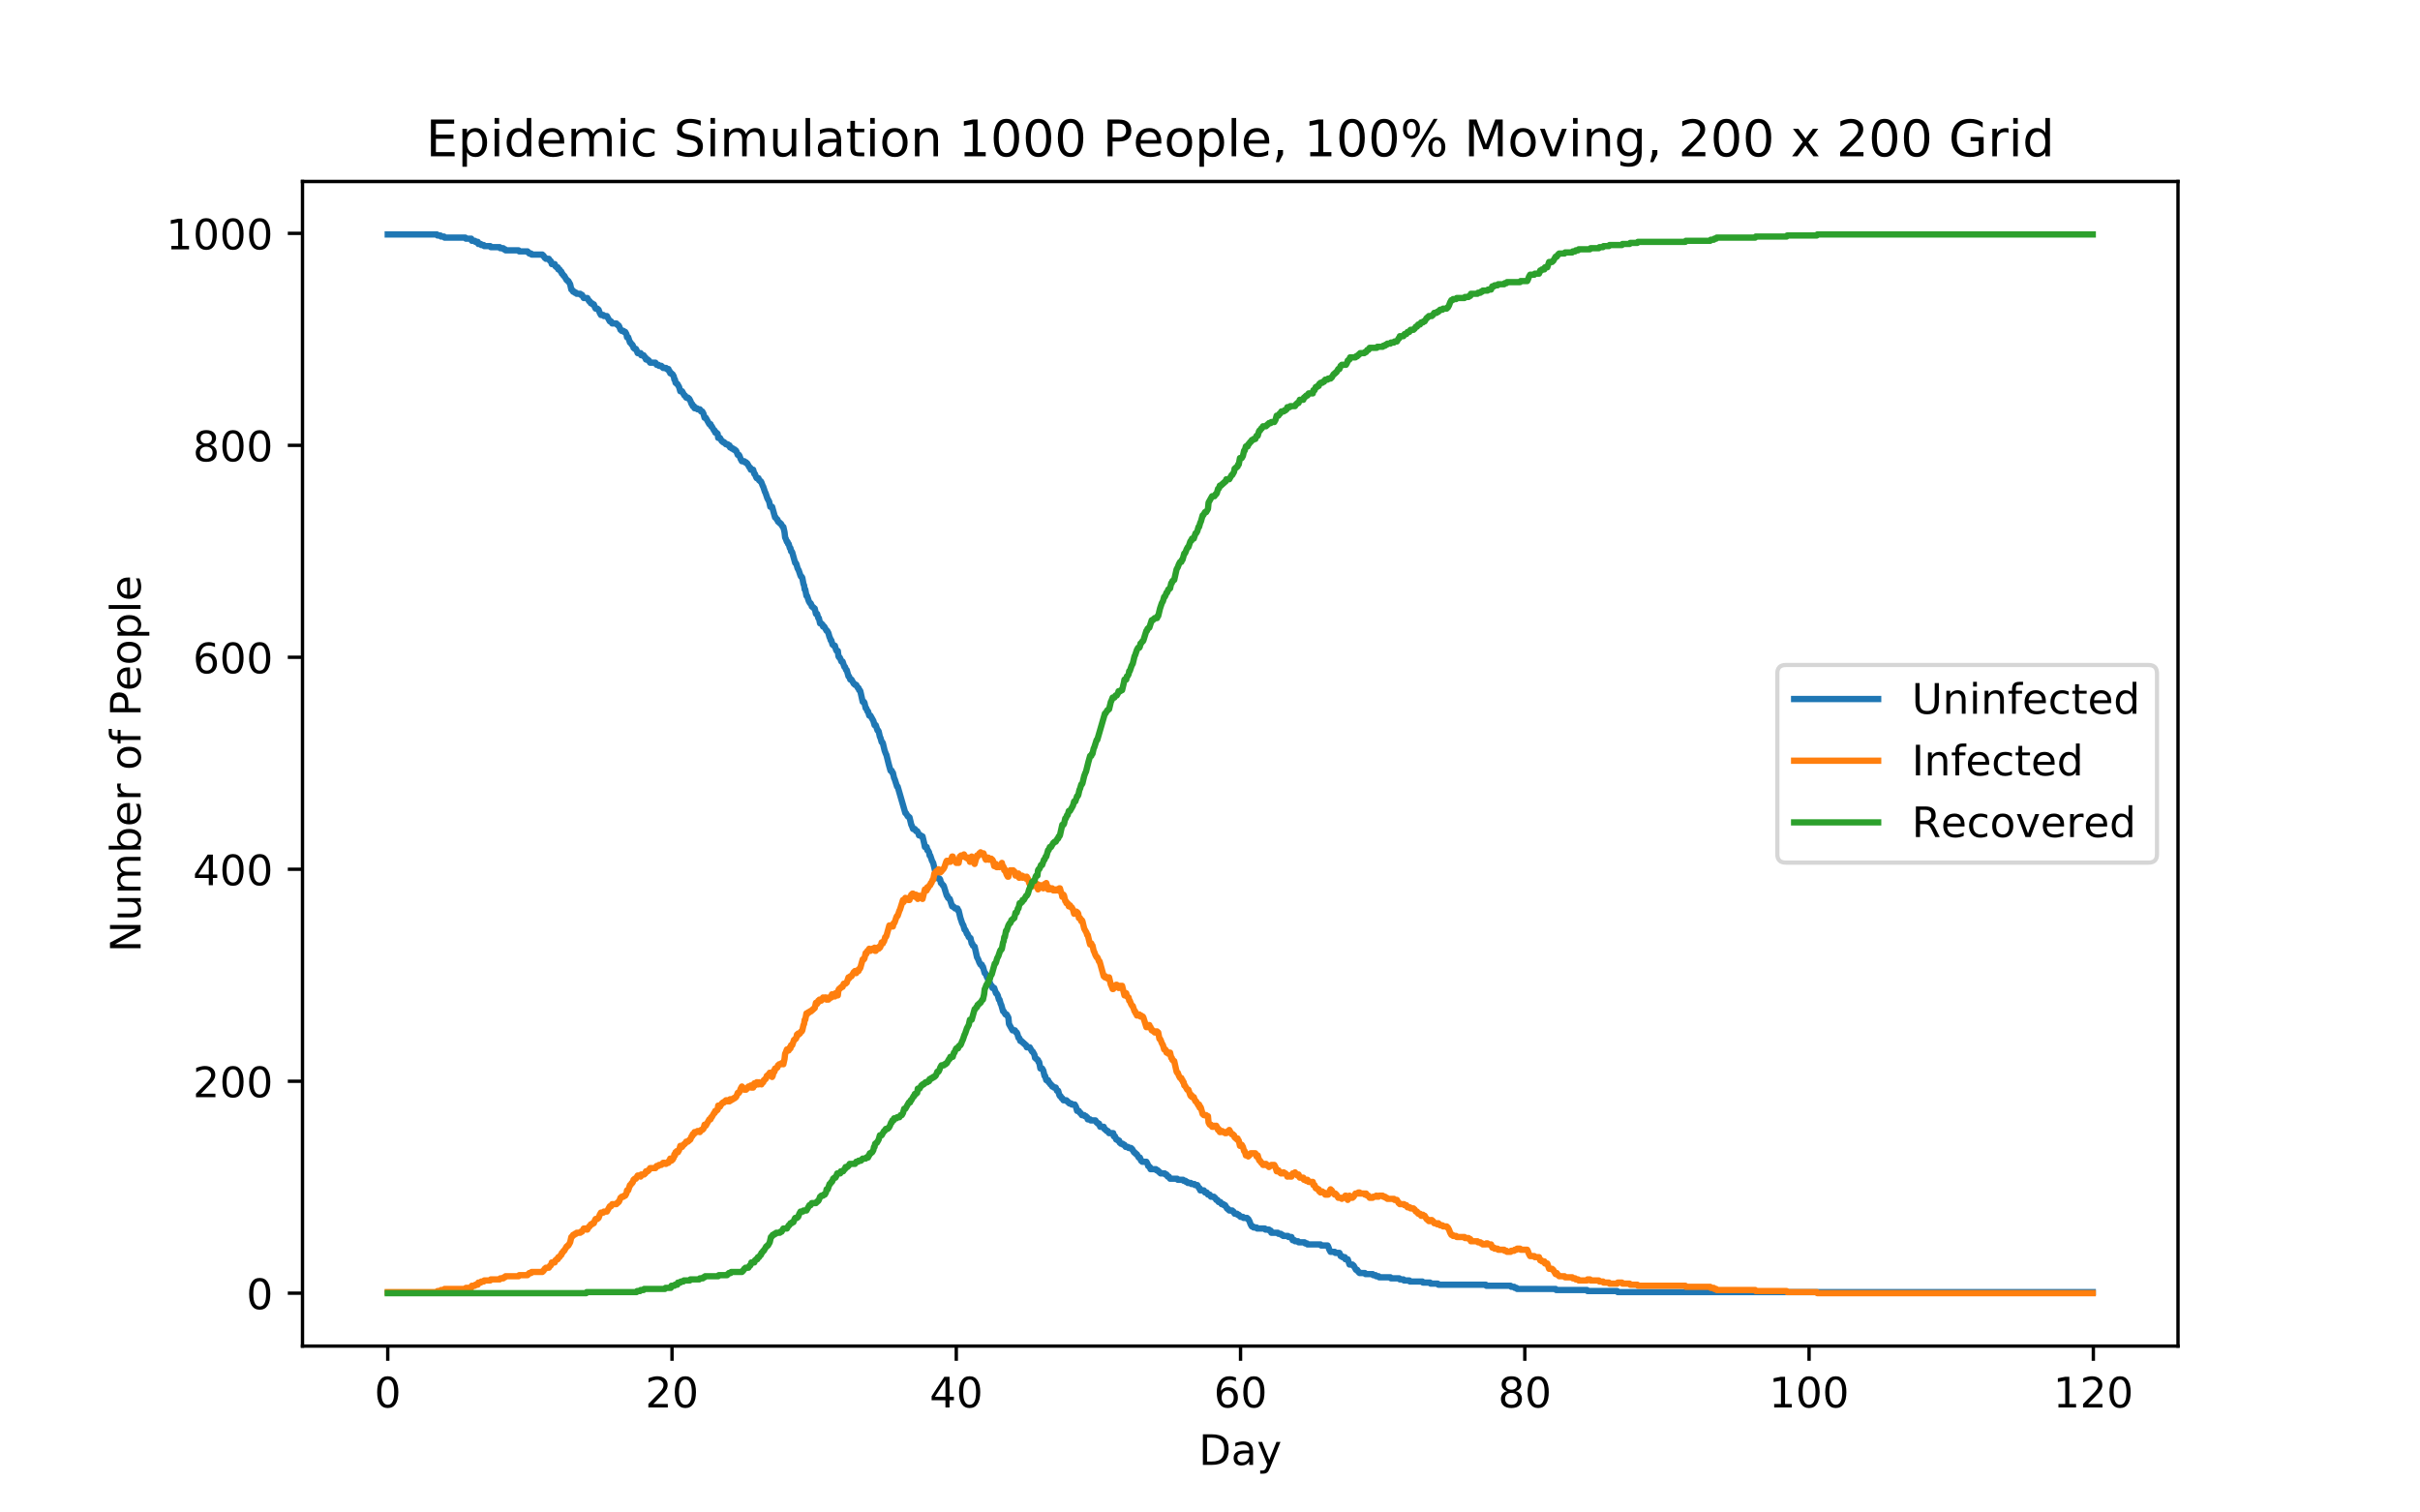 <?xml version="1.0" encoding="utf-8" standalone="no"?>
<!DOCTYPE svg PUBLIC "-//W3C//DTD SVG 1.1//EN"
  "http://www.w3.org/Graphics/SVG/1.1/DTD/svg11.dtd">
<!-- Created with matplotlib (https://matplotlib.org/) -->
<svg height="360pt" version="1.1" viewBox="0 0 576 360" width="576pt" xmlns="http://www.w3.org/2000/svg" xmlns:xlink="http://www.w3.org/1999/xlink">
 <defs>
  <style type="text/css">
*{stroke-linecap:butt;stroke-linejoin:round;}
  </style>
 </defs>
 <g id="figure_1">
  <g id="patch_1">
   <path d="M 0 360 
L 576 360 
L 576 0 
L 0 0 
z
" style="fill:#ffffff;"/>
  </g>
  <g id="axes_1">
   <g id="patch_2">
    <path d="M 72 320.4 
L 518.4 320.4 
L 518.4 43.2 
L 72 43.2 
z
" style="fill:#ffffff;"/>
   </g>
   <g id="matplotlib.axis_1">
    <g id="xtick_1">
     <g id="line2d_1">
      <defs>
       <path d="M 0 0 
L 0 3.5 
" id="ma82f1be642" style="stroke:#000000;stroke-width:0.8;"/>
      </defs>
      <g>
       <use style="stroke:#000000;stroke-width:0.8;" x="92.291" xlink:href="#ma82f1be642" y="320.4"/>
      </g>
     </g>
     <g id="text_1">
      <!-- 0 -->
      <defs>
       <path d="M 31.781 66.406 
Q 24.172 66.406 20.328 58.906 
Q 16.5 51.422 16.5 36.375 
Q 16.5 21.391 20.328 13.891 
Q 24.172 6.391 31.781 6.391 
Q 39.453 6.391 43.281 13.891 
Q 47.125 21.391 47.125 36.375 
Q 47.125 51.422 43.281 58.906 
Q 39.453 66.406 31.781 66.406 
z
M 31.781 74.219 
Q 44.047 74.219 50.516 64.516 
Q 56.984 54.828 56.984 36.375 
Q 56.984 17.969 50.516 8.266 
Q 44.047 -1.422 31.781 -1.422 
Q 19.531 -1.422 13.062 8.266 
Q 6.594 17.969 6.594 36.375 
Q 6.594 54.828 13.062 64.516 
Q 19.531 74.219 31.781 74.219 
z
" id="DejaVuSans-48"/>
      </defs>
      <g transform="translate(89.11 334.998)scale(0.1 -0.1)">
       <use xlink:href="#DejaVuSans-48"/>
      </g>
     </g>
    </g>
    <g id="xtick_2">
     <g id="line2d_2">
      <g>
       <use style="stroke:#000000;stroke-width:0.8;" x="159.951" xlink:href="#ma82f1be642" y="320.4"/>
      </g>
     </g>
     <g id="text_2">
      <!-- 20 -->
      <defs>
       <path d="M 19.188 8.297 
L 53.609 8.297 
L 53.609 0 
L 7.328 0 
L 7.328 8.297 
Q 12.938 14.109 22.625 23.891 
Q 32.328 33.688 34.812 36.531 
Q 39.547 41.844 41.422 45.531 
Q 43.312 49.219 43.312 52.781 
Q 43.312 58.594 39.234 62.25 
Q 35.156 65.922 28.609 65.922 
Q 23.969 65.922 18.812 64.312 
Q 13.672 62.703 7.812 59.422 
L 7.812 69.391 
Q 13.766 71.781 18.938 73 
Q 24.125 74.219 28.422 74.219 
Q 39.75 74.219 46.484 68.547 
Q 53.219 62.891 53.219 53.422 
Q 53.219 48.922 51.531 44.891 
Q 49.859 40.875 45.406 35.406 
Q 44.188 33.984 37.641 27.219 
Q 31.109 20.453 19.188 8.297 
z
" id="DejaVuSans-50"/>
      </defs>
      <g transform="translate(153.588 334.998)scale(0.1 -0.1)">
       <use xlink:href="#DejaVuSans-50"/>
       <use x="63.623" xlink:href="#DejaVuSans-48"/>
      </g>
     </g>
    </g>
    <g id="xtick_3">
     <g id="line2d_3">
      <g>
       <use style="stroke:#000000;stroke-width:0.8;" x="227.611" xlink:href="#ma82f1be642" y="320.4"/>
      </g>
     </g>
     <g id="text_3">
      <!-- 40 -->
      <defs>
       <path d="M 37.797 64.312 
L 12.891 25.391 
L 37.797 25.391 
z
M 35.203 72.906 
L 47.609 72.906 
L 47.609 25.391 
L 58.016 25.391 
L 58.016 17.188 
L 47.609 17.188 
L 47.609 0 
L 37.797 0 
L 37.797 17.188 
L 4.891 17.188 
L 4.891 26.703 
z
" id="DejaVuSans-52"/>
      </defs>
      <g transform="translate(221.248 334.998)scale(0.1 -0.1)">
       <use xlink:href="#DejaVuSans-52"/>
       <use x="63.623" xlink:href="#DejaVuSans-48"/>
      </g>
     </g>
    </g>
    <g id="xtick_4">
     <g id="line2d_4">
      <g>
       <use style="stroke:#000000;stroke-width:0.8;" x="295.27" xlink:href="#ma82f1be642" y="320.4"/>
      </g>
     </g>
     <g id="text_4">
      <!-- 60 -->
      <defs>
       <path d="M 33.016 40.375 
Q 26.375 40.375 22.484 35.828 
Q 18.609 31.297 18.609 23.391 
Q 18.609 15.531 22.484 10.953 
Q 26.375 6.391 33.016 6.391 
Q 39.656 6.391 43.531 10.953 
Q 47.406 15.531 47.406 23.391 
Q 47.406 31.297 43.531 35.828 
Q 39.656 40.375 33.016 40.375 
z
M 52.594 71.297 
L 52.594 62.312 
Q 48.875 64.062 45.094 64.984 
Q 41.312 65.922 37.594 65.922 
Q 27.828 65.922 22.672 59.328 
Q 17.531 52.734 16.797 39.406 
Q 19.672 43.656 24.016 45.922 
Q 28.375 48.188 33.594 48.188 
Q 44.578 48.188 50.953 41.516 
Q 57.328 34.859 57.328 23.391 
Q 57.328 12.156 50.688 5.359 
Q 44.047 -1.422 33.016 -1.422 
Q 20.359 -1.422 13.672 8.266 
Q 6.984 17.969 6.984 36.375 
Q 6.984 53.656 15.188 63.938 
Q 23.391 74.219 37.203 74.219 
Q 40.922 74.219 44.703 73.484 
Q 48.484 72.75 52.594 71.297 
z
" id="DejaVuSans-54"/>
      </defs>
      <g transform="translate(288.908 334.998)scale(0.1 -0.1)">
       <use xlink:href="#DejaVuSans-54"/>
       <use x="63.623" xlink:href="#DejaVuSans-48"/>
      </g>
     </g>
    </g>
    <g id="xtick_5">
     <g id="line2d_5">
      <g>
       <use style="stroke:#000000;stroke-width:0.8;" x="362.93" xlink:href="#ma82f1be642" y="320.4"/>
      </g>
     </g>
     <g id="text_5">
      <!-- 80 -->
      <defs>
       <path d="M 31.781 34.625 
Q 24.75 34.625 20.719 30.859 
Q 16.703 27.094 16.703 20.516 
Q 16.703 13.922 20.719 10.156 
Q 24.75 6.391 31.781 6.391 
Q 38.812 6.391 42.859 10.172 
Q 46.922 13.969 46.922 20.516 
Q 46.922 27.094 42.891 30.859 
Q 38.875 34.625 31.781 34.625 
z
M 21.922 38.812 
Q 15.578 40.375 12.031 44.719 
Q 8.5 49.078 8.5 55.328 
Q 8.5 64.062 14.719 69.141 
Q 20.953 74.219 31.781 74.219 
Q 42.672 74.219 48.875 69.141 
Q 55.078 64.062 55.078 55.328 
Q 55.078 49.078 51.531 44.719 
Q 48 40.375 41.703 38.812 
Q 48.828 37.156 52.797 32.312 
Q 56.781 27.484 56.781 20.516 
Q 56.781 9.906 50.312 4.234 
Q 43.844 -1.422 31.781 -1.422 
Q 19.734 -1.422 13.25 4.234 
Q 6.781 9.906 6.781 20.516 
Q 6.781 27.484 10.781 32.312 
Q 14.797 37.156 21.922 38.812 
z
M 18.312 54.391 
Q 18.312 48.734 21.844 45.562 
Q 25.391 42.391 31.781 42.391 
Q 38.141 42.391 41.719 45.562 
Q 45.312 48.734 45.312 54.391 
Q 45.312 60.062 41.719 63.234 
Q 38.141 66.406 31.781 66.406 
Q 25.391 66.406 21.844 63.234 
Q 18.312 60.062 18.312 54.391 
z
" id="DejaVuSans-56"/>
      </defs>
      <g transform="translate(356.568 334.998)scale(0.1 -0.1)">
       <use xlink:href="#DejaVuSans-56"/>
       <use x="63.623" xlink:href="#DejaVuSans-48"/>
      </g>
     </g>
    </g>
    <g id="xtick_6">
     <g id="line2d_6">
      <g>
       <use style="stroke:#000000;stroke-width:0.8;" x="430.59" xlink:href="#ma82f1be642" y="320.4"/>
      </g>
     </g>
     <g id="text_6">
      <!-- 100 -->
      <defs>
       <path d="M 12.406 8.297 
L 28.516 8.297 
L 28.516 63.922 
L 10.984 60.406 
L 10.984 69.391 
L 28.422 72.906 
L 38.281 72.906 
L 38.281 8.297 
L 54.391 8.297 
L 54.391 0 
L 12.406 0 
z
" id="DejaVuSans-49"/>
      </defs>
      <g transform="translate(421.046 334.998)scale(0.1 -0.1)">
       <use xlink:href="#DejaVuSans-49"/>
       <use x="63.623" xlink:href="#DejaVuSans-48"/>
       <use x="127.246" xlink:href="#DejaVuSans-48"/>
      </g>
     </g>
    </g>
    <g id="xtick_7">
     <g id="line2d_7">
      <g>
       <use style="stroke:#000000;stroke-width:0.8;" x="498.25" xlink:href="#ma82f1be642" y="320.4"/>
      </g>
     </g>
     <g id="text_7">
      <!-- 120 -->
      <g transform="translate(488.706 334.998)scale(0.1 -0.1)">
       <use xlink:href="#DejaVuSans-49"/>
       <use x="63.623" xlink:href="#DejaVuSans-50"/>
       <use x="127.246" xlink:href="#DejaVuSans-48"/>
      </g>
     </g>
    </g>
    <g id="text_8">
     <!-- Day -->
     <defs>
      <path d="M 19.672 64.797 
L 19.672 8.109 
L 31.594 8.109 
Q 46.688 8.109 53.688 14.938 
Q 60.688 21.781 60.688 36.531 
Q 60.688 51.172 53.688 57.984 
Q 46.688 64.797 31.594 64.797 
z
M 9.812 72.906 
L 30.078 72.906 
Q 51.266 72.906 61.172 64.094 
Q 71.094 55.281 71.094 36.531 
Q 71.094 17.672 61.125 8.828 
Q 51.172 0 30.078 0 
L 9.812 0 
z
" id="DejaVuSans-68"/>
      <path d="M 34.281 27.484 
Q 23.391 27.484 19.188 25 
Q 14.984 22.516 14.984 16.5 
Q 14.984 11.719 18.141 8.906 
Q 21.297 6.109 26.703 6.109 
Q 34.188 6.109 38.703 11.406 
Q 43.219 16.703 43.219 25.484 
L 43.219 27.484 
z
M 52.203 31.203 
L 52.203 0 
L 43.219 0 
L 43.219 8.297 
Q 40.141 3.328 35.547 0.953 
Q 30.953 -1.422 24.312 -1.422 
Q 15.922 -1.422 10.953 3.297 
Q 6 8.016 6 15.922 
Q 6 25.141 12.172 29.828 
Q 18.359 34.516 30.609 34.516 
L 43.219 34.516 
L 43.219 35.406 
Q 43.219 41.609 39.141 45 
Q 35.062 48.391 27.688 48.391 
Q 23 48.391 18.547 47.266 
Q 14.109 46.141 10.016 43.891 
L 10.016 52.203 
Q 14.938 54.109 19.578 55.047 
Q 24.219 56 28.609 56 
Q 40.484 56 46.344 49.844 
Q 52.203 43.703 52.203 31.203 
z
" id="DejaVuSans-97"/>
      <path d="M 32.172 -5.078 
Q 28.375 -14.844 24.75 -17.812 
Q 21.141 -20.797 15.094 -20.797 
L 7.906 -20.797 
L 7.906 -13.281 
L 13.188 -13.281 
Q 16.891 -13.281 18.938 -11.516 
Q 21 -9.766 23.484 -3.219 
L 25.094 0.875 
L 2.984 54.688 
L 12.5 54.688 
L 29.594 11.922 
L 46.688 54.688 
L 56.203 54.688 
z
" id="DejaVuSans-121"/>
     </defs>
     <g transform="translate(285.327 348.677)scale(0.1 -0.1)">
      <use xlink:href="#DejaVuSans-68"/>
      <use x="77.002" xlink:href="#DejaVuSans-97"/>
      <use x="138.281" xlink:href="#DejaVuSans-121"/>
     </g>
    </g>
   </g>
   <g id="matplotlib.axis_2">
    <g id="ytick_1">
     <g id="line2d_8">
      <defs>
       <path d="M 0 0 
L -3.5 0 
" id="m56db43279a" style="stroke:#000000;stroke-width:0.8;"/>
      </defs>
      <g>
       <use style="stroke:#000000;stroke-width:0.8;" x="72" xlink:href="#m56db43279a" y="307.8"/>
      </g>
     </g>
     <g id="text_9">
      <!-- 0 -->
      <g transform="translate(58.638 311.599)scale(0.1 -0.1)">
       <use xlink:href="#DejaVuSans-48"/>
      </g>
     </g>
    </g>
    <g id="ytick_2">
     <g id="line2d_9">
      <g>
       <use style="stroke:#000000;stroke-width:0.8;" x="72" xlink:href="#m56db43279a" y="257.35"/>
      </g>
     </g>
     <g id="text_10">
      <!-- 200 -->
      <g transform="translate(45.913 261.149)scale(0.1 -0.1)">
       <use xlink:href="#DejaVuSans-50"/>
       <use x="63.623" xlink:href="#DejaVuSans-48"/>
       <use x="127.246" xlink:href="#DejaVuSans-48"/>
      </g>
     </g>
    </g>
    <g id="ytick_3">
     <g id="line2d_10">
      <g>
       <use style="stroke:#000000;stroke-width:0.8;" x="72" xlink:href="#m56db43279a" y="206.899"/>
      </g>
     </g>
     <g id="text_11">
      <!-- 400 -->
      <g transform="translate(45.913 210.698)scale(0.1 -0.1)">
       <use xlink:href="#DejaVuSans-52"/>
       <use x="63.623" xlink:href="#DejaVuSans-48"/>
       <use x="127.246" xlink:href="#DejaVuSans-48"/>
      </g>
     </g>
    </g>
    <g id="ytick_4">
     <g id="line2d_11">
      <g>
       <use style="stroke:#000000;stroke-width:0.8;" x="72" xlink:href="#m56db43279a" y="156.449"/>
      </g>
     </g>
     <g id="text_12">
      <!-- 600 -->
      <g transform="translate(45.913 160.248)scale(0.1 -0.1)">
       <use xlink:href="#DejaVuSans-54"/>
       <use x="63.623" xlink:href="#DejaVuSans-48"/>
       <use x="127.246" xlink:href="#DejaVuSans-48"/>
      </g>
     </g>
    </g>
    <g id="ytick_5">
     <g id="line2d_12">
      <g>
       <use style="stroke:#000000;stroke-width:0.8;" x="72" xlink:href="#m56db43279a" y="105.998"/>
      </g>
     </g>
     <g id="text_13">
      <!-- 800 -->
      <g transform="translate(45.913 109.797)scale(0.1 -0.1)">
       <use xlink:href="#DejaVuSans-56"/>
       <use x="63.623" xlink:href="#DejaVuSans-48"/>
       <use x="127.246" xlink:href="#DejaVuSans-48"/>
      </g>
     </g>
    </g>
    <g id="ytick_6">
     <g id="line2d_13">
      <g>
       <use style="stroke:#000000;stroke-width:0.8;" x="72" xlink:href="#m56db43279a" y="55.548"/>
      </g>
     </g>
     <g id="text_14">
      <!-- 1000 -->
      <g transform="translate(39.55 59.347)scale(0.1 -0.1)">
       <use xlink:href="#DejaVuSans-49"/>
       <use x="63.623" xlink:href="#DejaVuSans-48"/>
       <use x="127.246" xlink:href="#DejaVuSans-48"/>
       <use x="190.869" xlink:href="#DejaVuSans-48"/>
      </g>
     </g>
    </g>
    <g id="text_15">
     <!-- Number of People -->
     <defs>
      <path d="M 9.812 72.906 
L 23.094 72.906 
L 55.422 11.922 
L 55.422 72.906 
L 64.984 72.906 
L 64.984 0 
L 51.703 0 
L 19.391 60.984 
L 19.391 0 
L 9.812 0 
z
" id="DejaVuSans-78"/>
      <path d="M 8.5 21.578 
L 8.5 54.688 
L 17.484 54.688 
L 17.484 21.922 
Q 17.484 14.156 20.5 10.266 
Q 23.531 6.391 29.594 6.391 
Q 36.859 6.391 41.078 11.031 
Q 45.312 15.672 45.312 23.688 
L 45.312 54.688 
L 54.297 54.688 
L 54.297 0 
L 45.312 0 
L 45.312 8.406 
Q 42.047 3.422 37.719 1 
Q 33.406 -1.422 27.688 -1.422 
Q 18.266 -1.422 13.375 4.438 
Q 8.5 10.297 8.5 21.578 
z
M 31.109 56 
z
" id="DejaVuSans-117"/>
      <path d="M 52 44.188 
Q 55.375 50.25 60.062 53.125 
Q 64.75 56 71.094 56 
Q 79.641 56 84.281 50.016 
Q 88.922 44.047 88.922 33.016 
L 88.922 0 
L 79.891 0 
L 79.891 32.719 
Q 79.891 40.578 77.094 44.375 
Q 74.312 48.188 68.609 48.188 
Q 61.625 48.188 57.562 43.547 
Q 53.516 38.922 53.516 30.906 
L 53.516 0 
L 44.484 0 
L 44.484 32.719 
Q 44.484 40.625 41.703 44.406 
Q 38.922 48.188 33.109 48.188 
Q 26.219 48.188 22.156 43.531 
Q 18.109 38.875 18.109 30.906 
L 18.109 0 
L 9.078 0 
L 9.078 54.688 
L 18.109 54.688 
L 18.109 46.188 
Q 21.188 51.219 25.484 53.609 
Q 29.781 56 35.688 56 
Q 41.656 56 45.828 52.969 
Q 50 49.953 52 44.188 
z
" id="DejaVuSans-109"/>
      <path d="M 48.688 27.297 
Q 48.688 37.203 44.609 42.844 
Q 40.531 48.484 33.406 48.484 
Q 26.266 48.484 22.188 42.844 
Q 18.109 37.203 18.109 27.297 
Q 18.109 17.391 22.188 11.75 
Q 26.266 6.109 33.406 6.109 
Q 40.531 6.109 44.609 11.75 
Q 48.688 17.391 48.688 27.297 
z
M 18.109 46.391 
Q 20.953 51.266 25.266 53.625 
Q 29.594 56 35.594 56 
Q 45.562 56 51.781 48.094 
Q 58.016 40.188 58.016 27.297 
Q 58.016 14.406 51.781 6.484 
Q 45.562 -1.422 35.594 -1.422 
Q 29.594 -1.422 25.266 0.953 
Q 20.953 3.328 18.109 8.203 
L 18.109 0 
L 9.078 0 
L 9.078 75.984 
L 18.109 75.984 
z
" id="DejaVuSans-98"/>
      <path d="M 56.203 29.594 
L 56.203 25.203 
L 14.891 25.203 
Q 15.484 15.922 20.484 11.062 
Q 25.484 6.203 34.422 6.203 
Q 39.594 6.203 44.453 7.469 
Q 49.312 8.734 54.109 11.281 
L 54.109 2.781 
Q 49.266 0.734 44.188 -0.344 
Q 39.109 -1.422 33.891 -1.422 
Q 20.797 -1.422 13.156 6.188 
Q 5.516 13.812 5.516 26.812 
Q 5.516 40.234 12.766 48.109 
Q 20.016 56 32.328 56 
Q 43.359 56 49.781 48.891 
Q 56.203 41.797 56.203 29.594 
z
M 47.219 32.234 
Q 47.125 39.594 43.094 43.984 
Q 39.062 48.391 32.422 48.391 
Q 24.906 48.391 20.391 44.141 
Q 15.875 39.891 15.188 32.172 
z
" id="DejaVuSans-101"/>
      <path d="M 41.109 46.297 
Q 39.594 47.172 37.812 47.578 
Q 36.031 48 33.891 48 
Q 26.266 48 22.188 43.047 
Q 18.109 38.094 18.109 28.812 
L 18.109 0 
L 9.078 0 
L 9.078 54.688 
L 18.109 54.688 
L 18.109 46.188 
Q 20.953 51.172 25.484 53.578 
Q 30.031 56 36.531 56 
Q 37.453 56 38.578 55.875 
Q 39.703 55.766 41.062 55.516 
z
" id="DejaVuSans-114"/>
      <path id="DejaVuSans-32"/>
      <path d="M 30.609 48.391 
Q 23.391 48.391 19.188 42.75 
Q 14.984 37.109 14.984 27.297 
Q 14.984 17.484 19.156 11.844 
Q 23.344 6.203 30.609 6.203 
Q 37.797 6.203 41.984 11.859 
Q 46.188 17.531 46.188 27.297 
Q 46.188 37.016 41.984 42.703 
Q 37.797 48.391 30.609 48.391 
z
M 30.609 56 
Q 42.328 56 49.016 48.375 
Q 55.719 40.766 55.719 27.297 
Q 55.719 13.875 49.016 6.219 
Q 42.328 -1.422 30.609 -1.422 
Q 18.844 -1.422 12.172 6.219 
Q 5.516 13.875 5.516 27.297 
Q 5.516 40.766 12.172 48.375 
Q 18.844 56 30.609 56 
z
" id="DejaVuSans-111"/>
      <path d="M 37.109 75.984 
L 37.109 68.5 
L 28.516 68.5 
Q 23.688 68.5 21.797 66.547 
Q 19.922 64.594 19.922 59.516 
L 19.922 54.688 
L 34.719 54.688 
L 34.719 47.703 
L 19.922 47.703 
L 19.922 0 
L 10.891 0 
L 10.891 47.703 
L 2.297 47.703 
L 2.297 54.688 
L 10.891 54.688 
L 10.891 58.5 
Q 10.891 67.625 15.141 71.797 
Q 19.391 75.984 28.609 75.984 
z
" id="DejaVuSans-102"/>
      <path d="M 19.672 64.797 
L 19.672 37.406 
L 32.078 37.406 
Q 38.969 37.406 42.719 40.969 
Q 46.484 44.531 46.484 51.125 
Q 46.484 57.672 42.719 61.234 
Q 38.969 64.797 32.078 64.797 
z
M 9.812 72.906 
L 32.078 72.906 
Q 44.344 72.906 50.609 67.359 
Q 56.891 61.812 56.891 51.125 
Q 56.891 40.328 50.609 34.812 
Q 44.344 29.297 32.078 29.297 
L 19.672 29.297 
L 19.672 0 
L 9.812 0 
z
" id="DejaVuSans-80"/>
      <path d="M 18.109 8.203 
L 18.109 -20.797 
L 9.078 -20.797 
L 9.078 54.688 
L 18.109 54.688 
L 18.109 46.391 
Q 20.953 51.266 25.266 53.625 
Q 29.594 56 35.594 56 
Q 45.562 56 51.781 48.094 
Q 58.016 40.188 58.016 27.297 
Q 58.016 14.406 51.781 6.484 
Q 45.562 -1.422 35.594 -1.422 
Q 29.594 -1.422 25.266 0.953 
Q 20.953 3.328 18.109 8.203 
z
M 48.688 27.297 
Q 48.688 37.203 44.609 42.844 
Q 40.531 48.484 33.406 48.484 
Q 26.266 48.484 22.188 42.844 
Q 18.109 37.203 18.109 27.297 
Q 18.109 17.391 22.188 11.75 
Q 26.266 6.109 33.406 6.109 
Q 40.531 6.109 44.609 11.75 
Q 48.688 17.391 48.688 27.297 
z
" id="DejaVuSans-112"/>
      <path d="M 9.422 75.984 
L 18.406 75.984 
L 18.406 0 
L 9.422 0 
z
" id="DejaVuSans-108"/>
     </defs>
     <g transform="translate(33.47 226.672)rotate(-90)scale(0.1 -0.1)">
      <use xlink:href="#DejaVuSans-78"/>
      <use x="74.805" xlink:href="#DejaVuSans-117"/>
      <use x="138.184" xlink:href="#DejaVuSans-109"/>
      <use x="235.596" xlink:href="#DejaVuSans-98"/>
      <use x="299.072" xlink:href="#DejaVuSans-101"/>
      <use x="360.596" xlink:href="#DejaVuSans-114"/>
      <use x="401.709" xlink:href="#DejaVuSans-32"/>
      <use x="433.496" xlink:href="#DejaVuSans-111"/>
      <use x="494.678" xlink:href="#DejaVuSans-102"/>
      <use x="529.883" xlink:href="#DejaVuSans-32"/>
      <use x="561.67" xlink:href="#DejaVuSans-80"/>
      <use x="621.926" xlink:href="#DejaVuSans-101"/>
      <use x="683.449" xlink:href="#DejaVuSans-111"/>
      <use x="744.631" xlink:href="#DejaVuSans-112"/>
      <use x="808.107" xlink:href="#DejaVuSans-108"/>
      <use x="835.891" xlink:href="#DejaVuSans-101"/>
     </g>
    </g>
   </g>
   <g id="line2d_14">
    <path clip-path="url(#p19e1b04828)" d="M 92.291 55.8 
L 103.99 55.8 
L 104.131 56.052 
L 104.836 56.052 
L 104.977 56.305 
L 105.682 56.305 
L 105.823 56.557 
L 110.756 56.557 
L 110.897 56.809 
L 112.166 56.809 
L 112.307 57.314 
L 113.012 57.314 
L 113.153 57.566 
L 113.717 57.566 
L 113.857 58.07 
L 114.421 58.07 
L 114.562 58.323 
L 115.126 58.323 
L 115.267 58.575 
L 116.677 58.575 
L 116.818 58.827 
L 118.932 58.827 
L 119.073 59.079 
L 119.778 59.079 
L 119.919 59.332 
L 120.201 59.332 
L 120.342 59.584 
L 123.443 59.584 
L 123.584 59.836 
L 125.557 59.836 
L 125.698 60.088 
L 125.839 60.088 
L 125.98 60.341 
L 126.403 60.341 
L 126.544 60.593 
L 129.081 60.593 
L 129.222 60.845 
L 129.363 60.845 
L 129.645 61.35 
L 129.786 61.35 
L 129.927 61.602 
L 130.631 61.602 
L 130.913 62.106 
L 131.054 62.106 
L 131.195 62.359 
L 131.336 62.863 
L 132.041 62.863 
L 132.182 63.368 
L 132.323 63.368 
L 132.464 63.62 
L 132.746 63.62 
L 132.887 64.124 
L 133.169 64.124 
L 133.451 64.629 
L 133.592 64.629 
L 133.733 65.133 
L 133.874 65.133 
L 134.155 65.638 
L 134.296 65.638 
L 134.86 66.647 
L 135.001 66.647 
L 135.142 66.899 
L 135.283 66.899 
L 135.706 67.656 
L 135.988 68.917 
L 136.129 68.917 
L 136.411 69.422 
L 136.693 69.422 
L 136.834 69.674 
L 137.116 69.674 
L 137.257 69.926 
L 138.102 69.926 
L 138.243 70.178 
L 138.525 70.178 
L 138.948 70.935 
L 139.794 70.935 
L 140.217 71.692 
L 140.358 71.692 
L 140.64 72.196 
L 140.921 72.196 
L 141.062 72.449 
L 141.344 72.449 
L 141.626 73.205 
L 141.767 73.458 
L 142.19 73.458 
L 142.331 73.71 
L 142.472 73.71 
L 142.754 74.467 
L 143.036 74.971 
L 143.6 74.971 
L 143.741 75.223 
L 144.445 75.223 
L 145.15 76.485 
L 145.432 76.485 
L 145.714 76.989 
L 146.701 76.989 
L 146.842 77.241 
L 146.983 77.241 
L 147.124 77.494 
L 147.265 77.494 
L 147.406 77.746 
L 147.687 78.503 
L 147.828 78.503 
L 147.969 78.755 
L 148.392 78.755 
L 148.533 79.007 
L 148.815 79.007 
L 149.097 79.512 
L 149.238 80.268 
L 149.52 80.268 
L 149.943 81.53 
L 150.084 81.53 
L 150.366 82.034 
L 150.507 82.034 
L 150.648 82.286 
L 150.788 82.791 
L 150.929 82.791 
L 151.07 83.043 
L 151.352 83.043 
L 151.493 83.295 
L 151.775 84.052 
L 152.48 84.052 
L 152.621 84.557 
L 153.185 84.557 
L 153.467 85.061 
L 153.608 85.061 
L 153.749 85.566 
L 154.171 85.566 
L 154.312 85.818 
L 154.453 85.818 
L 154.735 86.323 
L 156.004 86.323 
L 156.286 86.827 
L 156.709 86.827 
L 156.85 87.079 
L 157.414 87.079 
L 157.554 87.332 
L 157.695 87.332 
L 157.836 87.584 
L 158.541 87.584 
L 158.682 87.836 
L 159.105 87.836 
L 159.246 88.341 
L 159.387 88.341 
L 159.528 88.845 
L 159.81 88.845 
L 159.951 89.097 
L 160.092 89.097 
L 160.374 89.602 
L 160.515 90.359 
L 160.656 90.359 
L 160.797 91.115 
L 160.937 91.115 
L 161.078 91.368 
L 161.219 91.368 
L 161.642 92.124 
L 161.924 93.133 
L 162.347 93.133 
L 162.911 94.142 
L 163.052 94.142 
L 163.334 94.647 
L 163.757 94.647 
L 163.898 94.899 
L 164.039 94.899 
L 164.32 95.404 
L 164.602 96.16 
L 164.743 96.16 
L 164.884 96.665 
L 165.166 96.665 
L 165.307 97.169 
L 165.871 97.169 
L 166.012 97.422 
L 166.576 97.422 
L 166.858 97.926 
L 167.14 97.926 
L 167.422 98.431 
L 167.703 99.44 
L 167.985 99.44 
L 168.831 100.953 
L 169.113 100.953 
L 169.254 101.458 
L 169.395 101.458 
L 169.959 102.467 
L 170.1 102.467 
L 170.241 102.971 
L 170.523 102.971 
L 170.664 103.223 
L 170.805 103.223 
L 170.945 104.232 
L 171.368 104.232 
L 171.791 104.989 
L 171.932 104.989 
L 172.073 105.241 
L 172.355 105.241 
L 172.496 105.494 
L 172.637 105.494 
L 172.778 105.746 
L 173.201 105.746 
L 173.342 105.998 
L 173.624 105.998 
L 173.765 106.503 
L 174.047 106.503 
L 174.188 106.755 
L 174.469 106.755 
L 174.61 107.007 
L 174.892 107.007 
L 175.033 107.259 
L 175.174 107.259 
L 175.315 107.512 
L 175.597 108.268 
L 175.879 108.268 
L 176.02 108.521 
L 176.302 109.277 
L 176.584 109.782 
L 177.148 109.782 
L 177.289 110.034 
L 177.571 110.034 
L 177.711 110.286 
L 177.852 110.286 
L 178.416 111.295 
L 178.557 111.295 
L 178.698 111.8 
L 179.262 111.8 
L 179.544 112.809 
L 179.685 112.809 
L 179.967 113.566 
L 180.108 113.818 
L 180.531 113.818 
L 180.672 114.323 
L 180.813 114.323 
L 180.954 114.575 
L 181.094 114.575 
L 181.235 114.827 
L 181.517 115.584 
L 181.658 115.836 
L 182.081 117.097 
L 182.222 117.35 
L 182.645 118.611 
L 183.068 119.368 
L 183.35 120.629 
L 183.773 120.629 
L 184.477 123.151 
L 184.618 123.151 
L 184.9 123.656 
L 185.041 123.656 
L 185.182 124.16 
L 185.323 124.16 
L 185.464 124.413 
L 185.605 124.413 
L 185.746 124.665 
L 185.887 124.665 
L 186.31 125.422 
L 186.451 125.422 
L 186.733 126.683 
L 186.874 127.944 
L 187.015 128.196 
L 187.297 128.953 
L 187.438 128.953 
L 187.579 129.458 
L 187.719 129.458 
L 188.001 130.467 
L 188.142 130.467 
L 188.283 131.223 
L 188.424 131.223 
L 188.565 131.476 
L 189.27 133.998 
L 189.411 133.998 
L 189.552 134.25 
L 189.834 135.259 
L 190.116 135.764 
L 190.539 137.025 
L 190.68 137.277 
L 190.821 137.277 
L 190.962 137.53 
L 191.243 139.043 
L 191.384 139.295 
L 191.525 140.305 
L 191.666 140.305 
L 191.948 141.818 
L 192.089 141.818 
L 192.512 143.079 
L 192.794 143.584 
L 192.935 143.584 
L 193.076 143.836 
L 193.217 144.341 
L 193.358 144.341 
L 193.499 144.593 
L 193.64 144.593 
L 193.781 144.845 
L 193.922 144.845 
L 194.204 146.106 
L 194.485 146.106 
L 194.767 147.115 
L 194.908 147.115 
L 195.19 148.377 
L 195.472 148.377 
L 195.613 148.629 
L 195.754 148.629 
L 195.895 149.133 
L 196.177 149.133 
L 196.741 150.142 
L 196.882 150.142 
L 197.164 150.647 
L 197.446 151.656 
L 197.587 151.908 
L 197.728 152.413 
L 197.868 152.413 
L 198.15 153.422 
L 198.291 153.422 
L 198.432 153.674 
L 198.714 153.674 
L 198.996 154.683 
L 199.137 154.935 
L 199.419 154.935 
L 199.56 156.196 
L 199.701 156.449 
L 199.842 156.449 
L 199.983 156.701 
L 200.265 157.458 
L 200.547 157.458 
L 200.97 158.719 
L 201.111 158.719 
L 201.392 159.476 
L 201.533 159.476 
L 201.956 160.989 
L 202.097 160.989 
L 202.379 161.746 
L 202.661 161.746 
L 203.225 162.755 
L 203.366 162.755 
L 203.507 163.007 
L 203.789 163.007 
L 204.212 163.764 
L 204.353 163.764 
L 204.494 164.268 
L 204.634 164.268 
L 204.775 164.521 
L 205.339 167.043 
L 205.621 167.043 
L 205.762 167.295 
L 206.044 168.557 
L 206.185 168.557 
L 206.467 169.314 
L 206.608 169.314 
L 206.89 170.323 
L 207.172 170.323 
L 207.876 171.584 
L 208.158 172.593 
L 208.44 172.593 
L 208.863 173.854 
L 209.004 173.854 
L 209.145 174.106 
L 209.427 175.368 
L 209.568 175.62 
L 209.85 176.629 
L 209.991 176.629 
L 210.132 176.881 
L 210.555 178.647 
L 210.837 179.404 
L 210.978 179.656 
L 211.541 181.926 
L 211.823 182.935 
L 211.964 183.44 
L 212.246 183.44 
L 212.387 183.944 
L 212.528 183.944 
L 212.81 185.205 
L 212.951 185.458 
L 213.515 187.223 
L 213.656 187.223 
L 215.488 193.53 
L 215.629 193.53 
L 216.052 194.286 
L 216.193 194.286 
L 216.334 194.539 
L 216.475 194.539 
L 216.898 196.305 
L 217.039 196.557 
L 217.321 197.314 
L 217.744 197.314 
L 218.025 197.818 
L 218.307 197.818 
L 218.589 198.323 
L 218.73 198.827 
L 219.153 198.827 
L 219.294 199.079 
L 219.576 199.079 
L 219.999 200.845 
L 220.14 201.602 
L 220.563 201.602 
L 220.704 202.359 
L 220.845 202.359 
L 221.127 202.863 
L 221.268 203.62 
L 221.408 203.62 
L 221.831 204.881 
L 222.113 205.386 
L 222.536 207.151 
L 222.677 207.404 
L 223.1 208.665 
L 223.382 209.169 
L 223.664 209.169 
L 223.805 209.422 
L 223.946 210.178 
L 224.087 210.178 
L 224.369 210.683 
L 224.51 210.683 
L 224.651 210.935 
L 225.355 213.205 
L 225.496 213.205 
L 225.637 213.71 
L 225.778 213.71 
L 225.919 213.962 
L 226.06 213.962 
L 226.624 215.728 
L 226.906 215.728 
L 227.047 215.98 
L 227.188 215.98 
L 227.329 216.232 
L 227.893 216.232 
L 228.033 216.737 
L 228.174 216.737 
L 228.597 218.503 
L 229.02 219.764 
L 229.302 220.268 
L 229.584 221.277 
L 229.725 221.277 
L 229.866 221.53 
L 230.148 222.286 
L 230.289 222.286 
L 230.571 223.043 
L 230.712 223.043 
L 230.853 223.295 
L 230.994 223.295 
L 231.276 224.557 
L 231.416 224.557 
L 231.557 225.061 
L 231.698 225.061 
L 231.839 225.314 
L 231.98 225.314 
L 232.544 227.836 
L 232.826 228.341 
L 233.108 229.097 
L 233.39 229.602 
L 233.672 229.602 
L 233.813 230.106 
L 233.954 230.106 
L 234.377 231.62 
L 234.518 231.62 
L 234.659 231.872 
L 234.94 232.629 
L 235.222 233.133 
L 235.363 233.133 
L 235.786 234.395 
L 235.927 234.647 
L 236.068 234.647 
L 236.209 235.151 
L 236.632 235.151 
L 237.055 236.413 
L 237.196 236.413 
L 237.478 236.917 
L 237.76 237.926 
L 237.901 237.926 
L 238.182 238.935 
L 238.323 239.187 
L 238.605 240.196 
L 238.746 240.701 
L 238.887 240.701 
L 239.31 241.458 
L 239.592 241.458 
L 240.015 242.214 
L 240.156 243.728 
L 241.002 245.241 
L 241.565 245.241 
L 241.847 245.746 
L 241.988 245.746 
L 242.129 245.998 
L 242.411 247.007 
L 242.552 247.007 
L 242.693 247.259 
L 242.834 247.764 
L 243.116 247.764 
L 243.257 248.016 
L 243.398 248.016 
L 243.539 248.268 
L 243.68 248.268 
L 243.821 248.521 
L 243.962 248.521 
L 244.103 248.773 
L 244.244 248.773 
L 244.385 249.277 
L 245.089 249.277 
L 245.653 250.286 
L 245.794 250.286 
L 246.217 251.043 
L 246.358 251.8 
L 246.499 251.8 
L 246.64 252.052 
L 246.781 252.052 
L 246.922 252.305 
L 247.063 252.305 
L 247.204 252.809 
L 247.345 252.809 
L 247.627 254.323 
L 248.05 254.323 
L 248.331 254.827 
L 248.613 256.088 
L 248.754 256.088 
L 249.036 257.097 
L 249.459 257.097 
L 249.6 257.602 
L 249.741 257.602 
L 250.023 258.106 
L 250.164 258.106 
L 250.446 258.611 
L 250.728 258.611 
L 250.869 258.863 
L 251.292 258.863 
L 251.573 259.62 
L 251.855 259.62 
L 252.137 260.629 
L 252.278 260.881 
L 252.419 260.881 
L 252.701 261.386 
L 252.842 261.386 
L 253.124 261.89 
L 253.829 261.89 
L 253.97 262.142 
L 254.111 262.142 
L 254.252 262.395 
L 254.393 262.395 
L 254.534 262.647 
L 254.956 262.647 
L 255.097 262.899 
L 255.802 262.899 
L 256.084 263.404 
L 256.366 264.413 
L 256.789 264.413 
L 257.071 264.917 
L 257.212 264.917 
L 257.494 265.422 
L 258.058 265.422 
L 258.199 265.674 
L 258.48 265.674 
L 258.621 265.926 
L 258.762 265.926 
L 258.903 266.431 
L 259.467 266.431 
L 259.608 266.683 
L 260.736 266.683 
L 261.018 267.187 
L 261.159 267.187 
L 261.3 267.44 
L 261.582 267.44 
L 261.863 268.196 
L 262.709 268.196 
L 262.85 268.701 
L 262.991 268.701 
L 263.132 268.953 
L 263.273 268.953 
L 263.414 269.205 
L 263.696 269.205 
L 263.978 269.71 
L 264.965 269.71 
L 265.105 270.467 
L 265.387 270.467 
L 265.669 271.223 
L 265.951 271.223 
L 266.092 271.476 
L 266.374 271.476 
L 266.515 271.98 
L 266.656 271.98 
L 266.797 272.232 
L 267.22 272.232 
L 267.361 272.485 
L 267.643 272.485 
L 267.925 272.989 
L 268.488 272.989 
L 268.629 273.241 
L 269.193 273.241 
L 269.334 273.494 
L 269.475 273.494 
L 269.898 274.25 
L 270.039 274.25 
L 270.18 274.503 
L 270.321 274.503 
L 270.462 274.755 
L 270.603 274.755 
L 271.026 275.512 
L 271.308 275.512 
L 271.59 276.268 
L 271.73 276.268 
L 271.871 276.521 
L 272.858 276.521 
L 273.14 277.025 
L 273.281 277.53 
L 273.422 277.53 
L 273.563 277.782 
L 273.704 277.782 
L 273.845 278.286 
L 275.113 278.286 
L 275.254 278.539 
L 275.536 278.539 
L 275.677 278.791 
L 275.818 278.791 
L 275.959 279.043 
L 276.1 279.043 
L 276.241 279.295 
L 277.228 279.295 
L 277.369 279.548 
L 277.651 279.548 
L 277.933 280.052 
L 278.215 280.052 
L 278.496 280.557 
L 280.188 280.557 
L 280.329 280.809 
L 281.598 280.809 
L 281.739 281.061 
L 282.161 281.061 
L 282.302 281.314 
L 282.584 281.314 
L 282.725 281.566 
L 283.43 281.566 
L 283.571 281.818 
L 284.276 281.818 
L 284.417 282.07 
L 284.981 282.07 
L 285.403 282.827 
L 285.544 282.827 
L 285.685 283.332 
L 286.531 283.332 
L 286.813 283.836 
L 287.236 283.836 
L 287.518 284.341 
L 287.941 284.341 
L 288.223 284.845 
L 288.927 284.845 
L 289.068 285.097 
L 289.209 285.097 
L 289.491 285.602 
L 289.773 285.602 
L 290.055 286.106 
L 290.478 286.106 
L 290.76 286.611 
L 291.183 286.611 
L 291.324 286.863 
L 291.606 286.863 
L 292.028 287.62 
L 292.169 287.62 
L 292.31 287.872 
L 292.451 287.872 
L 292.592 288.124 
L 293.297 288.124 
L 293.438 288.377 
L 293.579 288.377 
L 293.861 288.881 
L 294.425 288.881 
L 294.566 289.133 
L 294.848 289.133 
L 294.989 289.386 
L 295.13 289.386 
L 295.27 289.638 
L 295.834 289.638 
L 295.975 289.89 
L 296.821 289.89 
L 296.962 290.142 
L 297.103 290.142 
L 297.385 290.647 
L 297.667 291.404 
L 297.949 291.908 
L 298.231 291.908 
L 298.372 292.16 
L 299.076 292.16 
L 299.217 292.413 
L 301.05 292.413 
L 301.191 292.665 
L 302.036 292.665 
L 302.177 292.917 
L 302.459 292.917 
L 302.6 293.422 
L 304.151 293.422 
L 304.292 293.674 
L 304.856 293.674 
L 304.997 293.926 
L 305.278 293.926 
L 305.419 294.178 
L 306.547 294.178 
L 306.688 294.431 
L 307.393 294.431 
L 307.675 295.187 
L 308.098 295.187 
L 308.239 295.44 
L 308.943 295.44 
L 309.084 295.692 
L 310.494 295.692 
L 310.635 295.944 
L 311.058 295.944 
L 311.199 296.196 
L 314.3 296.196 
L 314.441 296.449 
L 315.991 296.449 
L 316.132 296.701 
L 316.414 297.458 
L 316.696 297.962 
L 317.683 297.962 
L 317.824 298.214 
L 318.81 298.214 
L 319.092 298.971 
L 319.374 298.971 
L 319.515 299.223 
L 320.079 299.223 
L 320.22 299.728 
L 320.784 299.728 
L 321.207 300.989 
L 321.912 300.989 
L 322.053 301.241 
L 322.193 301.241 
L 322.757 302.25 
L 323.039 302.25 
L 323.321 302.755 
L 323.462 302.755 
L 323.603 303.007 
L 324.872 303.007 
L 325.013 303.259 
L 326.704 303.259 
L 326.845 303.512 
L 327.409 303.512 
L 327.55 303.764 
L 328.114 303.764 
L 328.255 304.016 
L 330.933 304.016 
L 331.074 304.268 
L 333.047 304.268 
L 333.188 304.521 
L 334.034 304.521 
L 334.175 304.773 
L 335.444 304.773 
L 335.584 305.025 
L 338.545 305.025 
L 338.686 305.277 
L 340.377 305.277 
L 340.518 305.53 
L 342.21 305.53 
L 342.35 305.782 
L 353.627 305.782 
L 353.768 306.034 
L 359.547 306.034 
L 359.688 306.286 
L 360.393 306.286 
L 360.534 306.539 
L 360.957 306.539 
L 361.098 306.791 
L 370.26 306.791 
L 370.401 307.043 
L 377.731 307.043 
L 377.872 307.295 
L 384.92 307.295 
L 385.061 307.548 
L 498.109 307.548 
L 498.109 307.548 
" style="fill:none;stroke:#1f77b4;stroke-linecap:square;stroke-width:1.5;"/>
   </g>
   <g id="line2d_15">
    <path clip-path="url(#p19e1b04828)" d="M 92.291 307.548 
L 103.99 307.548 
L 104.131 307.295 
L 104.836 307.295 
L 104.977 307.043 
L 105.682 307.043 
L 105.823 306.791 
L 110.756 306.791 
L 110.897 306.539 
L 112.166 306.539 
L 112.307 306.034 
L 113.012 306.034 
L 113.153 305.782 
L 113.717 305.782 
L 113.857 305.277 
L 114.421 305.277 
L 114.562 305.025 
L 115.126 305.025 
L 115.267 304.773 
L 116.677 304.773 
L 116.818 304.521 
L 118.932 304.521 
L 119.073 304.268 
L 119.778 304.268 
L 119.919 304.016 
L 120.201 304.016 
L 120.342 303.764 
L 123.443 303.764 
L 123.584 303.512 
L 125.557 303.512 
L 125.698 303.259 
L 125.839 303.259 
L 125.98 303.007 
L 126.403 303.007 
L 126.544 302.755 
L 129.081 302.755 
L 129.222 302.503 
L 129.363 302.503 
L 129.645 301.998 
L 129.786 301.998 
L 129.927 301.746 
L 130.631 301.746 
L 130.913 301.241 
L 131.054 301.241 
L 131.195 300.989 
L 131.336 300.485 
L 132.041 300.485 
L 132.182 299.98 
L 132.323 299.98 
L 132.464 299.728 
L 132.746 299.728 
L 132.887 299.223 
L 133.169 299.223 
L 133.451 298.719 
L 133.592 298.719 
L 133.733 298.214 
L 133.874 298.214 
L 134.155 297.71 
L 134.296 297.71 
L 134.86 296.701 
L 135.001 296.701 
L 135.142 296.449 
L 135.283 296.449 
L 135.706 295.692 
L 135.988 294.431 
L 136.129 294.431 
L 136.411 293.926 
L 136.693 293.926 
L 136.834 293.674 
L 137.116 293.674 
L 137.257 293.422 
L 138.102 293.422 
L 138.243 293.169 
L 138.525 293.169 
L 138.948 292.413 
L 139.512 292.413 
L 139.653 292.665 
L 139.794 292.665 
L 140.217 291.908 
L 140.358 291.908 
L 140.64 291.404 
L 140.921 291.404 
L 141.062 291.151 
L 141.344 291.151 
L 141.626 290.395 
L 141.767 290.142 
L 142.19 290.142 
L 142.331 289.89 
L 142.472 289.89 
L 142.754 289.133 
L 143.036 288.629 
L 143.6 288.629 
L 143.741 288.377 
L 144.445 288.377 
L 145.15 287.115 
L 145.432 287.115 
L 145.714 286.611 
L 146.701 286.611 
L 146.842 286.359 
L 146.983 286.359 
L 147.124 286.106 
L 147.265 286.106 
L 147.406 285.854 
L 147.687 285.097 
L 147.828 285.097 
L 147.969 284.845 
L 148.392 284.845 
L 148.533 284.593 
L 148.815 284.593 
L 149.097 284.088 
L 149.238 283.332 
L 149.52 283.332 
L 149.943 282.07 
L 150.084 282.07 
L 150.366 281.566 
L 150.507 281.566 
L 150.648 281.314 
L 150.788 280.809 
L 150.929 280.809 
L 151.07 280.557 
L 151.352 280.557 
L 151.775 279.8 
L 152.339 279.8 
L 152.48 280.052 
L 152.621 279.548 
L 153.326 279.548 
L 153.467 279.295 
L 153.608 279.295 
L 153.749 278.791 
L 154.171 278.791 
L 154.312 278.539 
L 154.453 278.539 
L 154.735 278.034 
L 156.004 278.034 
L 156.286 277.53 
L 156.709 277.53 
L 156.85 277.277 
L 157.414 277.277 
L 157.554 277.025 
L 157.695 277.025 
L 157.836 276.773 
L 158.259 276.773 
L 158.4 277.025 
L 158.541 277.025 
L 158.682 276.773 
L 159.105 276.773 
L 159.246 276.268 
L 159.387 276.268 
L 159.528 275.764 
L 159.669 275.764 
L 159.81 276.268 
L 159.951 276.016 
L 160.092 276.016 
L 160.374 275.512 
L 160.515 274.755 
L 160.656 275.007 
L 160.797 274.25 
L 160.937 274.25 
L 161.078 273.998 
L 161.219 273.998 
L 161.36 274.25 
L 161.642 273.746 
L 161.924 272.737 
L 162.065 272.989 
L 162.347 272.989 
L 162.629 272.485 
L 162.77 272.485 
L 162.911 272.232 
L 163.052 272.232 
L 163.334 271.728 
L 163.757 271.728 
L 163.898 271.476 
L 164.039 271.476 
L 164.18 271.223 
L 164.32 271.223 
L 164.602 270.467 
L 164.743 270.467 
L 164.884 269.962 
L 165.166 269.962 
L 165.307 269.458 
L 165.871 269.458 
L 166.012 269.205 
L 166.435 269.205 
L 166.576 269.458 
L 166.858 268.953 
L 167.14 268.953 
L 167.281 268.701 
L 167.422 268.701 
L 167.703 267.692 
L 167.844 267.944 
L 167.985 267.944 
L 168.831 266.431 
L 169.113 266.431 
L 169.254 265.926 
L 169.395 265.926 
L 169.959 264.917 
L 170.1 264.917 
L 170.241 264.413 
L 170.523 264.413 
L 170.664 264.16 
L 170.805 264.16 
L 170.945 263.151 
L 171.086 263.404 
L 171.368 263.404 
L 171.791 262.647 
L 171.932 262.647 
L 172.073 262.395 
L 172.355 262.395 
L 172.496 262.142 
L 172.637 262.142 
L 172.778 261.89 
L 173.06 261.89 
L 173.201 262.142 
L 173.342 261.89 
L 173.483 262.142 
L 173.624 262.142 
L 173.765 261.638 
L 173.906 261.638 
L 174.047 261.89 
L 174.188 261.638 
L 174.469 261.638 
L 174.61 261.386 
L 174.892 261.386 
L 175.033 261.133 
L 175.174 261.133 
L 175.315 260.881 
L 175.597 260.124 
L 175.879 260.124 
L 176.02 259.872 
L 176.302 259.115 
L 176.584 258.611 
L 176.725 258.863 
L 176.866 258.863 
L 177.148 259.368 
L 177.289 259.115 
L 177.43 259.368 
L 177.571 259.368 
L 177.711 259.115 
L 177.852 259.115 
L 178.134 258.611 
L 178.557 258.611 
L 178.698 258.359 
L 178.839 258.863 
L 179.262 258.863 
L 179.544 257.854 
L 179.685 258.359 
L 179.826 257.854 
L 179.967 257.854 
L 180.108 257.602 
L 180.249 257.602 
L 180.39 258.106 
L 180.531 258.106 
L 180.672 257.602 
L 180.813 257.854 
L 181.094 257.854 
L 181.235 258.106 
L 181.376 257.602 
L 181.658 257.602 
L 181.799 257.097 
L 181.94 257.097 
L 182.081 256.845 
L 182.222 256.845 
L 182.363 256.593 
L 182.504 256.088 
L 182.645 256.088 
L 182.786 255.836 
L 183.068 255.836 
L 183.209 255.332 
L 183.35 255.584 
L 183.491 256.088 
L 183.632 256.088 
L 183.773 256.341 
L 183.914 256.088 
L 184.196 254.827 
L 184.337 255.079 
L 184.477 254.323 
L 184.759 254.323 
L 184.9 254.07 
L 185.041 254.07 
L 185.182 253.566 
L 185.323 253.566 
L 185.464 253.314 
L 185.887 253.314 
L 186.028 253.061 
L 186.31 253.061 
L 186.451 253.314 
L 186.733 252.052 
L 186.874 250.791 
L 187.015 250.539 
L 187.297 249.782 
L 187.438 250.034 
L 187.579 249.782 
L 187.719 250.034 
L 188.001 249.277 
L 188.142 249.53 
L 188.283 248.773 
L 188.565 248.773 
L 188.988 247.512 
L 189.129 247.512 
L 189.27 247.259 
L 189.411 247.259 
L 189.552 247.007 
L 189.693 246.25 
L 189.834 246.25 
L 189.975 245.998 
L 190.116 246.25 
L 190.257 245.998 
L 190.398 245.998 
L 190.68 245.494 
L 190.821 245.494 
L 190.962 245.241 
L 191.243 243.98 
L 191.384 243.728 
L 191.525 242.719 
L 191.666 242.719 
L 191.948 241.205 
L 192.089 241.458 
L 192.371 240.953 
L 192.653 240.953 
L 192.794 240.701 
L 193.076 240.701 
L 193.217 240.449 
L 193.358 240.449 
L 193.499 240.196 
L 193.64 240.196 
L 193.781 239.944 
L 193.922 239.944 
L 194.204 238.683 
L 194.345 238.935 
L 194.485 238.935 
L 194.626 238.683 
L 194.767 238.178 
L 194.908 238.431 
L 195.049 237.926 
L 195.331 237.926 
L 195.472 238.178 
L 195.613 237.926 
L 195.754 237.926 
L 195.895 237.422 
L 196.036 237.674 
L 196.177 237.674 
L 196.318 237.422 
L 196.6 237.422 
L 196.741 237.926 
L 196.882 237.926 
L 197.023 237.674 
L 197.164 237.926 
L 197.305 237.422 
L 197.446 237.674 
L 197.728 237.169 
L 197.868 237.422 
L 198.009 236.665 
L 198.15 236.665 
L 198.291 237.169 
L 198.432 236.917 
L 198.573 237.169 
L 198.714 237.169 
L 198.855 236.413 
L 198.996 236.413 
L 199.278 236.917 
L 199.419 236.917 
L 199.56 235.656 
L 199.701 235.404 
L 199.842 235.404 
L 199.983 235.151 
L 200.124 235.151 
L 200.265 234.899 
L 200.547 234.899 
L 200.829 234.142 
L 201.251 234.142 
L 201.392 233.89 
L 201.533 233.89 
L 201.956 232.629 
L 202.097 232.881 
L 202.379 232.377 
L 202.661 232.377 
L 203.225 231.368 
L 203.366 231.368 
L 203.507 231.115 
L 203.789 231.62 
L 204.212 230.863 
L 204.353 231.115 
L 204.494 230.611 
L 204.634 230.611 
L 204.775 230.359 
L 205.057 229.35 
L 205.339 228.341 
L 205.621 228.341 
L 205.762 228.088 
L 206.044 226.827 
L 206.185 227.079 
L 206.467 226.323 
L 206.749 226.323 
L 206.89 225.818 
L 207.031 226.323 
L 207.172 226.323 
L 207.313 226.07 
L 207.454 226.07 
L 207.595 225.818 
L 207.876 225.818 
L 208.017 226.07 
L 208.158 225.566 
L 208.299 226.323 
L 208.44 226.323 
L 208.863 225.566 
L 209.004 225.818 
L 209.145 225.818 
L 209.286 225.314 
L 209.427 225.566 
L 209.568 225.314 
L 209.85 224.305 
L 209.991 224.557 
L 210.132 224.557 
L 210.273 224.052 
L 210.414 224.052 
L 210.696 223.043 
L 210.837 223.043 
L 210.978 222.791 
L 211.682 220.268 
L 211.964 220.268 
L 212.105 220.521 
L 212.528 220.521 
L 212.669 219.764 
L 212.81 219.764 
L 212.951 219.512 
L 213.374 218.25 
L 213.515 217.998 
L 213.656 217.998 
L 214.079 216.737 
L 214.22 216.485 
L 214.924 214.214 
L 215.065 214.719 
L 215.206 214.467 
L 215.488 213.71 
L 215.629 213.962 
L 216.052 213.962 
L 216.193 214.214 
L 216.475 214.214 
L 216.616 213.458 
L 216.757 213.458 
L 216.898 212.953 
L 217.039 212.953 
L 217.18 212.701 
L 217.321 212.701 
L 217.462 212.953 
L 217.603 212.953 
L 217.744 213.458 
L 218.025 212.953 
L 218.166 213.205 
L 218.307 213.205 
L 218.448 213.962 
L 218.589 213.71 
L 218.73 213.205 
L 218.871 213.205 
L 219.153 213.71 
L 219.435 213.71 
L 219.576 213.962 
L 220.14 211.692 
L 220.281 211.944 
L 220.563 211.944 
L 220.704 211.187 
L 220.845 211.44 
L 221.268 210.683 
L 221.408 210.683 
L 221.549 210.178 
L 221.69 210.178 
L 221.972 209.422 
L 222.113 209.422 
L 222.395 207.908 
L 222.536 207.908 
L 222.818 207.404 
L 222.959 207.656 
L 223.382 206.899 
L 223.523 207.151 
L 223.664 207.656 
L 223.805 207.656 
L 223.946 207.151 
L 224.087 207.404 
L 224.369 206.899 
L 224.51 206.899 
L 224.791 206.395 
L 225.214 205.133 
L 225.355 204.881 
L 225.496 205.133 
L 225.637 204.881 
L 225.778 205.133 
L 226.201 205.133 
L 226.624 203.872 
L 226.765 203.872 
L 227.047 204.629 
L 227.188 204.629 
L 227.611 205.386 
L 227.893 205.386 
L 228.033 204.881 
L 228.174 205.386 
L 228.456 203.872 
L 228.597 203.872 
L 228.738 203.62 
L 229.161 203.62 
L 229.302 203.872 
L 229.443 203.368 
L 229.866 204.124 
L 230.148 204.124 
L 230.289 204.377 
L 230.43 204.124 
L 230.571 204.124 
L 230.853 205.133 
L 230.994 205.133 
L 231.276 203.872 
L 231.698 205.133 
L 231.839 204.881 
L 231.98 205.638 
L 232.262 204.629 
L 232.544 203.62 
L 232.685 203.872 
L 233.108 203.115 
L 233.249 203.115 
L 233.39 202.863 
L 233.672 203.368 
L 233.813 203.115 
L 234.095 203.115 
L 234.518 204.377 
L 234.659 204.629 
L 234.94 204.124 
L 235.081 204.377 
L 235.222 204.124 
L 235.363 204.629 
L 235.504 204.629 
L 235.645 204.377 
L 235.786 204.629 
L 235.927 204.377 
L 236.068 204.629 
L 236.209 204.629 
L 236.35 204.881 
L 236.632 206.142 
L 236.773 206.142 
L 236.914 205.638 
L 237.055 205.638 
L 237.196 206.395 
L 237.478 206.395 
L 237.619 206.142 
L 237.76 206.142 
L 237.901 206.395 
L 238.042 206.142 
L 238.182 206.142 
L 238.323 205.89 
L 238.464 205.386 
L 238.605 206.142 
L 238.746 206.142 
L 238.887 206.395 
L 239.028 207.151 
L 239.169 206.899 
L 239.592 208.16 
L 239.874 208.665 
L 240.015 208.665 
L 240.156 207.404 
L 240.297 207.404 
L 240.438 207.151 
L 240.579 207.151 
L 240.72 207.404 
L 240.861 207.151 
L 241.143 207.151 
L 241.284 207.404 
L 241.425 207.404 
L 241.706 208.413 
L 241.847 208.16 
L 241.988 208.16 
L 242.129 208.413 
L 242.27 208.413 
L 242.411 207.908 
L 242.552 208.917 
L 242.693 208.917 
L 242.834 208.413 
L 242.975 208.413 
L 243.116 208.665 
L 243.257 208.413 
L 243.398 208.917 
L 243.539 208.665 
L 243.821 208.665 
L 243.962 208.917 
L 244.103 208.917 
L 244.244 209.169 
L 244.385 208.665 
L 244.667 209.169 
L 244.948 210.178 
L 245.23 210.683 
L 245.371 210.431 
L 245.512 210.935 
L 245.935 210.935 
L 246.217 210.431 
L 246.358 210.431 
L 246.499 210.683 
L 246.781 210.683 
L 246.922 210.431 
L 247.063 211.692 
L 247.204 211.44 
L 247.345 211.44 
L 247.627 210.683 
L 247.768 210.935 
L 248.05 210.935 
L 248.331 211.44 
L 248.613 210.431 
L 248.754 210.935 
L 249.036 210.178 
L 249.459 211.692 
L 249.6 211.187 
L 249.741 211.692 
L 249.882 211.692 
L 250.023 211.44 
L 250.446 211.44 
L 250.728 211.944 
L 250.869 211.692 
L 251.01 211.944 
L 251.292 211.944 
L 251.433 211.692 
L 251.573 211.692 
L 251.714 211.944 
L 251.855 211.944 
L 252.137 211.44 
L 252.278 211.44 
L 252.56 212.449 
L 252.701 212.701 
L 252.842 213.458 
L 253.124 212.953 
L 253.265 213.205 
L 253.547 214.467 
L 253.688 214.467 
L 253.829 214.971 
L 254.111 214.971 
L 254.252 215.223 
L 254.393 215.728 
L 254.534 215.476 
L 254.675 215.476 
L 254.956 215.98 
L 255.097 215.98 
L 255.379 216.485 
L 255.661 217.494 
L 255.802 217.494 
L 255.943 217.241 
L 256.084 217.494 
L 256.225 216.989 
L 256.366 217.241 
L 256.507 217.241 
L 256.648 217.494 
L 256.789 218.503 
L 257.071 218.503 
L 257.353 219.259 
L 257.494 219.007 
L 257.635 219.259 
L 258.058 221.025 
L 258.621 222.034 
L 258.762 222.539 
L 258.903 222.539 
L 259.326 224.305 
L 259.467 224.809 
L 259.608 224.557 
L 259.749 224.557 
L 259.89 225.061 
L 260.031 225.061 
L 260.313 226.323 
L 260.454 226.575 
L 260.736 227.332 
L 261.018 227.836 
L 261.159 227.836 
L 261.3 228.088 
L 261.582 228.845 
L 261.722 228.845 
L 262.709 232.377 
L 262.85 232.377 
L 262.991 232.629 
L 263.132 232.377 
L 263.273 232.629 
L 263.414 232.629 
L 263.555 232.881 
L 263.837 232.881 
L 263.978 232.629 
L 264.401 234.395 
L 264.542 234.647 
L 264.824 235.404 
L 264.965 235.404 
L 265.105 234.647 
L 265.246 234.647 
L 265.387 234.899 
L 265.669 234.395 
L 265.81 234.395 
L 265.951 234.647 
L 266.092 234.647 
L 266.233 235.151 
L 266.374 235.151 
L 266.515 234.647 
L 267.079 234.647 
L 267.643 236.917 
L 267.925 236.413 
L 268.066 236.413 
L 268.207 237.169 
L 268.347 237.169 
L 268.488 237.422 
L 268.629 237.422 
L 268.77 238.178 
L 268.911 238.178 
L 269.193 238.935 
L 269.475 239.44 
L 269.616 239.44 
L 270.039 240.701 
L 270.18 240.701 
L 270.321 241.205 
L 270.462 241.205 
L 270.603 241.71 
L 270.885 241.71 
L 271.026 241.458 
L 271.167 241.458 
L 271.449 241.962 
L 271.59 241.71 
L 271.73 241.962 
L 272.012 241.962 
L 272.153 242.214 
L 272.858 244.485 
L 272.999 244.232 
L 273.14 244.485 
L 273.281 243.98 
L 273.422 244.232 
L 273.563 243.98 
L 273.704 244.485 
L 273.845 244.485 
L 274.127 245.241 
L 274.409 245.241 
L 274.55 245.494 
L 274.691 245.494 
L 274.832 245.746 
L 275.113 245.746 
L 275.254 245.494 
L 275.395 245.494 
L 275.536 245.998 
L 275.677 245.746 
L 275.959 247.259 
L 276.1 247.259 
L 276.241 247.512 
L 276.523 248.268 
L 276.805 248.773 
L 277.087 249.782 
L 277.369 249.782 
L 277.651 250.539 
L 277.792 250.286 
L 278.074 250.791 
L 278.356 250.791 
L 278.496 250.539 
L 278.778 251.8 
L 278.919 251.8 
L 279.06 252.305 
L 279.201 252.305 
L 279.342 252.557 
L 279.483 252.557 
L 280.047 255.079 
L 280.188 255.332 
L 280.329 255.332 
L 280.611 256.088 
L 280.893 256.593 
L 281.175 256.593 
L 281.316 257.097 
L 281.457 257.097 
L 281.598 257.602 
L 281.739 257.602 
L 281.879 258.359 
L 282.02 258.359 
L 282.584 259.368 
L 282.866 259.368 
L 283.289 260.629 
L 283.43 260.881 
L 283.571 260.629 
L 283.712 261.133 
L 284.135 261.133 
L 284.417 261.89 
L 284.558 262.142 
L 284.699 262.142 
L 285.262 263.151 
L 285.403 262.899 
L 285.544 263.656 
L 285.685 263.404 
L 285.826 263.656 
L 286.108 264.665 
L 286.249 265.169 
L 286.39 265.169 
L 286.531 265.422 
L 287.095 265.422 
L 287.236 265.674 
L 287.518 265.674 
L 287.659 267.187 
L 287.941 267.692 
L 288.223 267.692 
L 288.504 268.196 
L 288.927 268.196 
L 289.068 267.944 
L 289.209 268.196 
L 289.35 268.196 
L 289.491 267.944 
L 289.632 268.196 
L 289.914 268.953 
L 290.055 268.701 
L 290.196 268.953 
L 290.337 269.458 
L 290.478 269.458 
L 290.619 269.205 
L 290.901 269.205 
L 291.042 269.458 
L 291.465 269.458 
L 291.606 269.71 
L 291.747 269.458 
L 291.887 269.71 
L 292.028 269.458 
L 292.169 269.458 
L 292.31 269.205 
L 292.451 269.205 
L 292.592 268.953 
L 293.156 269.962 
L 293.438 269.962 
L 293.579 270.214 
L 293.72 270.214 
L 293.861 270.719 
L 294.002 270.719 
L 294.143 270.971 
L 294.284 270.971 
L 294.425 271.223 
L 294.566 270.971 
L 294.707 271.476 
L 294.848 271.476 
L 295.13 272.737 
L 295.27 272.485 
L 295.552 272.485 
L 295.834 272.989 
L 296.116 273.998 
L 296.257 273.998 
L 296.539 275.007 
L 296.821 275.007 
L 296.962 274.755 
L 297.103 275.259 
L 297.244 275.007 
L 297.385 275.007 
L 297.667 274.503 
L 298.794 274.503 
L 299.076 275.259 
L 299.217 275.007 
L 299.358 275.007 
L 299.64 276.016 
L 299.781 276.268 
L 299.922 276.268 
L 300.204 276.773 
L 300.345 276.773 
L 300.627 277.277 
L 301.05 277.277 
L 301.191 277.025 
L 301.332 277.025 
L 301.473 277.277 
L 301.614 277.277 
L 301.755 277.53 
L 301.896 277.53 
L 302.036 277.782 
L 302.177 277.53 
L 302.459 277.53 
L 302.6 277.277 
L 303.305 277.277 
L 303.587 277.782 
L 303.869 278.791 
L 304.151 278.791 
L 304.292 278.539 
L 304.574 279.043 
L 304.715 279.043 
L 304.856 279.295 
L 305.278 279.295 
L 305.419 279.043 
L 305.56 279.043 
L 305.701 279.295 
L 305.983 279.295 
L 306.124 279.548 
L 306.265 279.548 
L 306.406 280.052 
L 306.547 280.052 
L 306.688 279.8 
L 306.97 279.8 
L 307.111 280.052 
L 307.393 280.052 
L 307.675 279.295 
L 308.098 279.295 
L 308.239 279.043 
L 308.521 279.548 
L 308.661 279.548 
L 308.802 279.8 
L 308.943 279.8 
L 309.084 279.548 
L 309.366 280.305 
L 310.212 280.305 
L 310.353 280.809 
L 310.776 280.809 
L 310.917 281.061 
L 311.058 281.061 
L 311.199 280.809 
L 311.481 281.314 
L 312.467 281.314 
L 312.608 282.07 
L 312.89 282.07 
L 313.172 282.827 
L 313.454 282.827 
L 313.595 283.079 
L 313.877 283.079 
L 314.018 283.584 
L 314.159 283.584 
L 314.3 283.836 
L 314.441 283.584 
L 314.723 283.584 
L 314.864 283.836 
L 315.146 283.836 
L 315.427 284.341 
L 316.132 284.341 
L 316.414 283.584 
L 316.696 283.079 
L 316.837 283.332 
L 316.978 283.332 
L 317.401 284.088 
L 317.542 284.088 
L 317.683 284.341 
L 317.824 284.088 
L 317.965 284.341 
L 318.106 284.341 
L 318.529 285.097 
L 319.233 285.097 
L 319.374 285.35 
L 319.515 285.097 
L 320.079 285.097 
L 320.22 284.593 
L 320.361 284.593 
L 320.643 285.097 
L 320.784 285.602 
L 321.066 284.845 
L 321.207 284.593 
L 321.348 285.097 
L 321.912 285.097 
L 322.053 284.845 
L 322.193 284.845 
L 322.616 284.088 
L 323.18 284.088 
L 323.321 283.836 
L 323.462 284.088 
L 323.603 283.836 
L 323.744 284.088 
L 324.731 284.088 
L 324.872 284.341 
L 325.013 284.088 
L 325.154 284.088 
L 325.435 284.593 
L 325.717 284.593 
L 325.999 285.097 
L 326.704 285.097 
L 326.845 284.845 
L 327.409 284.845 
L 327.55 284.593 
L 327.691 284.593 
L 327.832 284.845 
L 328.114 284.845 
L 328.255 284.593 
L 329.1 284.593 
L 329.241 284.845 
L 329.664 284.845 
L 329.805 285.097 
L 330.087 285.097 
L 330.228 285.35 
L 331.779 285.35 
L 331.92 285.602 
L 332.483 285.602 
L 332.906 286.359 
L 333.047 286.359 
L 333.188 286.611 
L 334.175 286.611 
L 334.316 286.863 
L 334.739 286.863 
L 335.021 287.368 
L 335.584 287.368 
L 335.725 287.62 
L 336.43 287.62 
L 336.571 287.872 
L 336.712 287.872 
L 336.994 288.377 
L 337.276 288.377 
L 337.558 288.881 
L 337.981 288.881 
L 338.263 289.386 
L 338.545 289.386 
L 338.686 289.133 
L 338.827 289.386 
L 339.108 289.386 
L 339.531 290.142 
L 339.672 290.142 
L 339.813 290.395 
L 339.954 290.395 
L 340.095 290.647 
L 340.377 290.647 
L 340.518 290.395 
L 340.8 290.395 
L 340.941 290.647 
L 341.082 290.647 
L 341.364 291.151 
L 341.928 291.151 
L 342.069 291.404 
L 342.21 291.404 
L 342.35 291.151 
L 342.491 291.404 
L 342.632 291.404 
L 342.773 291.656 
L 343.337 291.656 
L 343.478 291.908 
L 344.324 291.908 
L 344.465 292.16 
L 344.606 292.16 
L 344.888 292.665 
L 345.17 293.422 
L 345.452 293.926 
L 345.733 293.926 
L 345.874 294.178 
L 346.579 294.178 
L 346.72 294.431 
L 348.553 294.431 
L 348.694 294.683 
L 349.539 294.683 
L 349.68 294.935 
L 349.962 294.935 
L 350.103 295.44 
L 351.654 295.44 
L 351.795 295.692 
L 352.358 295.692 
L 352.499 295.944 
L 352.781 295.944 
L 352.922 296.196 
L 353.627 296.196 
L 353.768 295.944 
L 354.05 295.944 
L 354.191 296.196 
L 354.896 296.196 
L 355.178 296.953 
L 355.601 296.953 
L 355.741 297.205 
L 356.446 297.205 
L 356.587 297.458 
L 357.997 297.458 
L 358.138 297.71 
L 358.561 297.71 
L 358.702 297.962 
L 359.547 297.962 
L 359.688 297.71 
L 360.393 297.71 
L 360.534 297.458 
L 360.957 297.458 
L 361.098 297.205 
L 361.803 297.205 
L 361.944 297.458 
L 363.494 297.458 
L 363.635 297.71 
L 363.917 298.467 
L 364.199 298.971 
L 365.186 298.971 
L 365.327 299.223 
L 366.313 299.223 
L 366.595 299.98 
L 366.877 299.98 
L 367.018 300.232 
L 367.582 300.232 
L 367.723 300.737 
L 368.287 300.737 
L 368.71 301.998 
L 369.414 301.998 
L 369.555 302.25 
L 369.696 302.25 
L 370.26 303.259 
L 370.401 303.007 
L 370.542 303.007 
L 370.824 303.512 
L 370.965 303.512 
L 371.106 303.764 
L 372.375 303.764 
L 372.515 304.016 
L 374.207 304.016 
L 374.348 304.268 
L 374.912 304.268 
L 375.053 304.521 
L 375.617 304.521 
L 375.758 304.773 
L 377.731 304.773 
L 377.872 304.521 
L 378.436 304.521 
L 378.577 304.773 
L 380.55 304.773 
L 380.691 305.025 
L 381.537 305.025 
L 381.678 305.277 
L 382.946 305.277 
L 383.087 305.53 
L 384.92 305.53 
L 385.061 305.277 
L 386.047 305.277 
L 386.188 305.53 
L 387.88 305.53 
L 388.021 305.782 
L 389.712 305.782 
L 389.853 306.034 
L 401.13 306.034 
L 401.271 306.286 
L 407.05 306.286 
L 407.191 306.539 
L 407.896 306.539 
L 408.037 306.791 
L 408.46 306.791 
L 408.601 307.043 
L 417.763 307.043 
L 417.904 307.295 
L 425.234 307.295 
L 425.375 307.548 
L 432.423 307.548 
L 432.564 307.8 
L 498.109 307.8 
L 498.109 307.8 
" style="fill:none;stroke:#ff7f0e;stroke-linecap:square;stroke-width:1.5;"/>
   </g>
   <g id="line2d_16">
    <path clip-path="url(#p19e1b04828)" d="M 92.291 307.8 
L 139.512 307.8 
L 139.653 307.548 
L 151.493 307.548 
L 151.634 307.295 
L 152.339 307.295 
L 152.48 307.043 
L 153.185 307.043 
L 153.326 306.791 
L 158.259 306.791 
L 158.4 306.539 
L 159.669 306.539 
L 159.81 306.034 
L 160.515 306.034 
L 160.656 305.782 
L 161.219 305.782 
L 161.36 305.277 
L 161.924 305.277 
L 162.065 305.025 
L 162.629 305.025 
L 162.77 304.773 
L 164.18 304.773 
L 164.32 304.521 
L 166.435 304.521 
L 166.576 304.268 
L 167.281 304.268 
L 167.422 304.016 
L 167.703 304.016 
L 167.844 303.764 
L 170.945 303.764 
L 171.086 303.512 
L 173.06 303.512 
L 173.201 303.259 
L 173.342 303.259 
L 173.483 303.007 
L 173.906 303.007 
L 174.047 302.755 
L 176.584 302.755 
L 176.725 302.503 
L 176.866 302.503 
L 177.148 301.998 
L 177.289 301.998 
L 177.43 301.746 
L 178.134 301.746 
L 178.416 301.241 
L 178.557 301.241 
L 178.698 300.989 
L 178.839 300.485 
L 179.544 300.485 
L 179.685 299.98 
L 179.826 299.98 
L 179.967 299.728 
L 180.249 299.728 
L 180.39 299.223 
L 180.672 299.223 
L 180.954 298.719 
L 181.094 298.719 
L 181.235 298.214 
L 181.376 298.214 
L 181.658 297.71 
L 181.799 297.71 
L 182.363 296.701 
L 182.504 296.701 
L 182.645 296.449 
L 182.786 296.449 
L 183.209 295.692 
L 183.491 294.431 
L 183.632 294.431 
L 183.914 293.926 
L 184.196 293.926 
L 184.337 293.674 
L 184.618 293.674 
L 184.759 293.422 
L 185.605 293.422 
L 185.746 293.169 
L 186.028 293.169 
L 186.451 292.413 
L 187.297 292.413 
L 187.719 291.656 
L 187.86 291.656 
L 188.142 291.151 
L 188.424 291.151 
L 188.565 290.899 
L 188.847 290.899 
L 189.129 290.142 
L 189.27 289.89 
L 189.693 289.89 
L 189.834 289.638 
L 189.975 289.638 
L 190.257 288.881 
L 190.539 288.377 
L 191.102 288.377 
L 191.243 288.124 
L 191.948 288.124 
L 192.653 286.863 
L 192.935 286.863 
L 193.217 286.359 
L 194.204 286.359 
L 194.345 286.106 
L 194.485 286.106 
L 194.626 285.854 
L 194.767 285.854 
L 194.908 285.602 
L 195.19 284.845 
L 195.331 284.845 
L 195.472 284.593 
L 195.895 284.593 
L 196.036 284.341 
L 196.318 284.341 
L 196.6 283.836 
L 196.741 283.079 
L 197.023 283.079 
L 197.446 281.818 
L 197.587 281.818 
L 197.868 281.314 
L 198.009 281.314 
L 198.15 281.061 
L 198.291 280.557 
L 198.432 280.557 
L 198.573 280.305 
L 198.855 280.305 
L 198.996 280.052 
L 199.278 279.295 
L 199.983 279.295 
L 200.124 278.791 
L 200.688 278.791 
L 200.97 278.286 
L 201.111 278.286 
L 201.251 277.782 
L 201.674 277.782 
L 201.815 277.53 
L 201.956 277.53 
L 202.238 277.025 
L 203.507 277.025 
L 203.789 276.521 
L 204.212 276.521 
L 204.353 276.268 
L 204.916 276.268 
L 205.057 276.016 
L 205.198 276.016 
L 205.339 275.764 
L 206.044 275.764 
L 206.185 275.512 
L 206.608 275.512 
L 206.749 275.007 
L 206.89 275.007 
L 207.031 274.503 
L 207.313 274.503 
L 207.454 274.25 
L 207.595 274.25 
L 207.876 273.746 
L 208.017 272.989 
L 208.158 272.989 
L 208.299 272.232 
L 208.44 272.232 
L 208.581 271.98 
L 208.722 271.98 
L 209.145 271.223 
L 209.427 270.214 
L 209.85 270.214 
L 210.414 269.205 
L 210.555 269.205 
L 210.837 268.701 
L 211.259 268.701 
L 211.4 268.449 
L 211.541 268.449 
L 211.823 267.944 
L 212.105 267.187 
L 212.246 267.187 
L 212.387 266.683 
L 212.669 266.683 
L 212.81 266.178 
L 213.374 266.178 
L 213.515 265.926 
L 214.079 265.926 
L 214.361 265.422 
L 214.642 265.422 
L 214.924 264.917 
L 215.206 263.908 
L 215.488 263.908 
L 216.334 262.395 
L 216.616 262.395 
L 216.757 261.89 
L 216.898 261.89 
L 217.462 260.881 
L 217.603 260.881 
L 217.744 260.377 
L 218.025 260.377 
L 218.166 260.124 
L 218.307 260.124 
L 218.448 259.115 
L 218.871 259.115 
L 219.294 258.359 
L 219.435 258.359 
L 219.576 258.106 
L 219.858 258.106 
L 219.999 257.854 
L 220.14 257.854 
L 220.281 257.602 
L 220.704 257.602 
L 220.845 257.35 
L 221.127 257.35 
L 221.268 256.845 
L 221.549 256.845 
L 221.69 256.593 
L 221.972 256.593 
L 222.113 256.341 
L 222.395 256.341 
L 222.536 256.088 
L 222.677 256.088 
L 222.818 255.836 
L 223.1 255.079 
L 223.382 255.079 
L 223.523 254.827 
L 223.805 254.07 
L 224.087 253.566 
L 224.651 253.566 
L 224.791 253.314 
L 225.073 253.314 
L 225.214 253.061 
L 225.355 253.061 
L 225.919 252.052 
L 226.06 252.052 
L 226.201 251.548 
L 226.765 251.548 
L 227.047 250.539 
L 227.188 250.539 
L 227.47 249.782 
L 227.611 249.53 
L 228.033 249.53 
L 228.174 249.025 
L 228.315 249.025 
L 228.456 248.773 
L 228.597 248.773 
L 228.738 248.521 
L 229.02 247.764 
L 229.161 247.512 
L 229.584 246.25 
L 229.725 245.998 
L 230.148 244.737 
L 230.571 243.98 
L 230.853 242.719 
L 231.276 242.719 
L 231.98 240.196 
L 232.121 240.196 
L 232.403 239.692 
L 232.544 239.692 
L 232.685 239.187 
L 232.826 239.187 
L 232.967 238.935 
L 233.108 238.935 
L 233.249 238.683 
L 233.39 238.683 
L 233.813 237.926 
L 233.954 237.926 
L 234.236 236.665 
L 234.377 235.404 
L 234.518 235.151 
L 234.799 234.395 
L 234.94 234.395 
L 235.081 233.89 
L 235.222 233.89 
L 235.504 232.881 
L 235.645 232.881 
L 235.786 232.124 
L 235.927 232.124 
L 236.068 231.872 
L 236.773 229.35 
L 236.914 229.35 
L 237.055 229.097 
L 237.337 228.088 
L 237.619 227.584 
L 238.042 226.323 
L 238.182 226.07 
L 238.323 226.07 
L 238.464 225.818 
L 238.746 224.305 
L 238.887 224.052 
L 239.028 223.043 
L 239.169 223.043 
L 239.451 221.53 
L 239.592 221.53 
L 240.015 220.268 
L 240.297 219.764 
L 240.438 219.764 
L 240.579 219.512 
L 240.72 219.007 
L 240.861 219.007 
L 241.002 218.755 
L 241.143 218.755 
L 241.284 218.503 
L 241.425 218.503 
L 241.706 217.241 
L 241.988 217.241 
L 242.27 216.232 
L 242.411 216.232 
L 242.693 214.971 
L 242.975 214.971 
L 243.116 214.719 
L 243.257 214.719 
L 243.398 214.214 
L 243.68 214.214 
L 244.244 213.205 
L 244.385 213.205 
L 244.667 212.701 
L 244.948 211.692 
L 245.089 211.44 
L 245.23 210.935 
L 245.371 210.935 
L 245.653 209.926 
L 245.794 209.926 
L 245.935 209.674 
L 246.217 209.674 
L 246.499 208.665 
L 246.64 208.413 
L 246.922 208.413 
L 247.063 207.151 
L 247.204 206.899 
L 247.345 206.899 
L 247.486 206.647 
L 247.768 205.89 
L 248.05 205.89 
L 248.472 204.629 
L 248.613 204.629 
L 248.895 203.872 
L 249.036 203.872 
L 249.459 202.359 
L 249.6 202.359 
L 249.882 201.602 
L 250.164 201.602 
L 250.728 200.593 
L 250.869 200.593 
L 251.01 200.341 
L 251.292 200.341 
L 251.714 199.584 
L 251.855 199.584 
L 251.996 199.079 
L 252.137 199.079 
L 252.278 198.827 
L 252.842 196.305 
L 253.124 196.305 
L 253.265 196.052 
L 253.547 194.791 
L 253.688 194.791 
L 253.97 194.034 
L 254.111 194.034 
L 254.393 193.025 
L 254.675 193.025 
L 255.379 191.764 
L 255.661 190.755 
L 255.943 190.755 
L 256.366 189.494 
L 256.507 189.494 
L 256.648 189.241 
L 256.93 187.98 
L 257.071 187.728 
L 257.353 186.719 
L 257.494 186.719 
L 257.635 186.467 
L 258.058 184.701 
L 258.339 183.944 
L 258.48 183.692 
L 259.044 181.422 
L 259.326 180.413 
L 259.467 179.908 
L 259.749 179.908 
L 259.89 179.404 
L 260.031 179.404 
L 260.313 178.142 
L 260.454 177.89 
L 261.018 176.124 
L 261.159 176.124 
L 262.991 169.818 
L 263.132 169.818 
L 263.555 169.061 
L 263.696 169.061 
L 263.837 168.809 
L 263.978 168.809 
L 264.401 167.043 
L 264.542 166.791 
L 264.824 166.034 
L 265.246 166.034 
L 265.528 165.53 
L 265.81 165.53 
L 266.092 165.025 
L 266.233 164.521 
L 266.656 164.521 
L 266.797 164.268 
L 267.079 164.268 
L 267.502 162.503 
L 267.643 161.746 
L 268.066 161.746 
L 268.207 160.989 
L 268.347 160.989 
L 268.629 160.485 
L 268.77 159.728 
L 268.911 159.728 
L 269.334 158.467 
L 269.616 157.962 
L 270.039 156.196 
L 270.18 155.944 
L 270.603 154.683 
L 270.885 154.178 
L 271.167 154.178 
L 271.308 153.926 
L 271.449 153.169 
L 271.59 153.169 
L 271.871 152.665 
L 272.012 152.665 
L 272.153 152.413 
L 272.858 150.142 
L 272.999 150.142 
L 273.14 149.638 
L 273.281 149.638 
L 273.422 149.386 
L 273.563 149.386 
L 274.127 147.62 
L 274.409 147.62 
L 274.55 147.368 
L 274.691 147.368 
L 274.832 147.115 
L 275.395 147.115 
L 275.536 146.611 
L 275.677 146.611 
L 276.1 144.845 
L 276.523 143.584 
L 276.805 143.079 
L 277.087 142.07 
L 277.228 142.07 
L 277.369 141.818 
L 277.651 141.061 
L 277.792 141.061 
L 278.074 140.305 
L 278.215 140.305 
L 278.356 140.052 
L 278.496 140.052 
L 278.778 138.791 
L 278.919 138.791 
L 279.06 138.286 
L 279.201 138.286 
L 279.342 138.034 
L 279.483 138.034 
L 280.047 135.512 
L 280.329 135.007 
L 280.611 134.25 
L 280.893 133.746 
L 281.175 133.746 
L 281.316 133.241 
L 281.457 133.241 
L 281.879 131.728 
L 282.02 131.728 
L 282.161 131.476 
L 282.443 130.719 
L 282.725 130.214 
L 282.866 130.214 
L 283.289 128.953 
L 283.43 128.701 
L 283.571 128.701 
L 283.712 128.196 
L 284.135 128.196 
L 284.558 126.935 
L 284.699 126.935 
L 284.981 126.431 
L 285.262 125.422 
L 285.403 125.422 
L 285.685 124.413 
L 285.826 124.16 
L 286.108 123.151 
L 286.249 122.647 
L 286.39 122.647 
L 286.813 121.89 
L 287.095 121.89 
L 287.518 121.133 
L 287.659 119.62 
L 288.504 118.106 
L 289.068 118.106 
L 289.35 117.602 
L 289.491 117.602 
L 289.632 117.35 
L 289.914 116.341 
L 290.055 116.341 
L 290.196 116.088 
L 290.337 115.584 
L 290.619 115.584 
L 290.76 115.332 
L 290.901 115.332 
L 291.042 115.079 
L 291.183 115.079 
L 291.324 114.827 
L 291.465 114.827 
L 291.606 114.575 
L 291.747 114.575 
L 291.887 114.07 
L 292.592 114.07 
L 293.156 113.061 
L 293.297 113.061 
L 293.72 112.305 
L 293.861 111.548 
L 294.002 111.548 
L 294.143 111.295 
L 294.284 111.295 
L 294.425 111.043 
L 294.566 111.043 
L 294.707 110.539 
L 294.848 110.539 
L 295.13 109.025 
L 295.552 109.025 
L 295.834 108.521 
L 296.116 107.259 
L 296.257 107.259 
L 296.539 106.25 
L 296.962 106.25 
L 297.103 105.746 
L 297.244 105.746 
L 297.526 105.241 
L 297.667 105.241 
L 297.949 104.737 
L 298.231 104.737 
L 298.372 104.485 
L 298.794 104.485 
L 299.076 103.728 
L 299.358 103.728 
L 299.64 102.719 
L 299.781 102.467 
L 299.922 102.467 
L 300.204 101.962 
L 300.345 101.962 
L 300.627 101.458 
L 301.332 101.458 
L 301.473 101.205 
L 301.614 101.205 
L 301.755 100.953 
L 301.896 100.953 
L 302.036 100.701 
L 302.459 100.701 
L 302.6 100.449 
L 303.305 100.449 
L 303.587 99.944 
L 303.869 98.935 
L 304.292 98.935 
L 304.574 98.431 
L 304.715 98.431 
L 304.997 97.926 
L 305.56 97.926 
L 305.701 97.674 
L 305.983 97.674 
L 306.124 97.422 
L 306.265 97.422 
L 306.406 96.917 
L 306.97 96.917 
L 307.111 96.665 
L 308.239 96.665 
L 308.521 96.16 
L 308.661 96.16 
L 308.802 95.908 
L 309.084 95.908 
L 309.366 95.151 
L 310.212 95.151 
L 310.353 94.647 
L 310.494 94.647 
L 310.635 94.395 
L 310.776 94.395 
L 310.917 94.142 
L 311.199 94.142 
L 311.481 93.638 
L 312.467 93.638 
L 312.608 92.881 
L 312.89 92.881 
L 313.172 92.124 
L 313.454 92.124 
L 313.595 91.872 
L 313.877 91.872 
L 314.018 91.368 
L 314.159 91.368 
L 314.3 91.115 
L 314.723 91.115 
L 314.864 90.863 
L 315.146 90.863 
L 315.427 90.359 
L 315.991 90.359 
L 316.132 90.106 
L 316.696 90.106 
L 316.837 89.854 
L 316.978 89.854 
L 317.401 89.097 
L 317.542 89.097 
L 317.683 88.845 
L 317.824 88.845 
L 317.965 88.593 
L 318.106 88.593 
L 318.529 87.836 
L 318.81 87.836 
L 319.092 87.079 
L 319.233 87.079 
L 319.374 86.827 
L 320.361 86.827 
L 320.643 86.323 
L 320.784 85.818 
L 320.925 85.818 
L 321.066 85.566 
L 321.207 85.566 
L 321.348 85.061 
L 322.616 85.061 
L 322.757 84.809 
L 323.039 84.809 
L 323.18 84.557 
L 323.321 84.557 
L 323.462 84.305 
L 323.603 84.305 
L 323.744 84.052 
L 324.731 84.052 
L 324.872 83.8 
L 325.154 83.8 
L 325.435 83.295 
L 325.717 83.295 
L 325.999 82.791 
L 327.691 82.791 
L 327.832 82.539 
L 329.1 82.539 
L 329.241 82.286 
L 329.664 82.286 
L 329.805 82.034 
L 330.087 82.034 
L 330.228 81.782 
L 330.933 81.782 
L 331.074 81.53 
L 331.779 81.53 
L 331.92 81.277 
L 332.483 81.277 
L 332.906 80.521 
L 333.047 80.521 
L 333.188 80.016 
L 334.034 80.016 
L 334.316 79.512 
L 334.739 79.512 
L 335.021 79.007 
L 335.444 79.007 
L 335.725 78.503 
L 336.43 78.503 
L 336.571 78.25 
L 336.712 78.25 
L 336.994 77.746 
L 337.276 77.746 
L 337.558 77.241 
L 337.981 77.241 
L 338.263 76.737 
L 338.686 76.737 
L 338.827 76.485 
L 339.108 76.485 
L 339.531 75.728 
L 339.672 75.728 
L 339.813 75.476 
L 339.954 75.476 
L 340.095 75.223 
L 340.8 75.223 
L 340.941 74.971 
L 341.082 74.971 
L 341.364 74.467 
L 341.928 74.467 
L 342.069 74.214 
L 342.35 74.214 
L 342.491 73.962 
L 342.632 73.962 
L 342.773 73.71 
L 343.337 73.71 
L 343.478 73.458 
L 344.324 73.458 
L 344.465 73.205 
L 344.606 73.205 
L 344.888 72.701 
L 345.17 71.944 
L 345.452 71.44 
L 345.733 71.44 
L 345.874 71.187 
L 346.579 71.187 
L 346.72 70.935 
L 348.553 70.935 
L 348.694 70.683 
L 349.539 70.683 
L 349.68 70.431 
L 349.962 70.431 
L 350.103 69.926 
L 351.654 69.926 
L 351.795 69.674 
L 352.358 69.674 
L 352.499 69.422 
L 352.781 69.422 
L 352.922 69.169 
L 354.05 69.169 
L 354.191 68.917 
L 354.896 68.917 
L 355.178 68.16 
L 355.601 68.16 
L 355.741 67.908 
L 356.446 67.908 
L 356.587 67.656 
L 357.997 67.656 
L 358.138 67.404 
L 358.561 67.404 
L 358.702 67.151 
L 361.803 67.151 
L 361.944 66.899 
L 363.494 66.899 
L 363.635 66.647 
L 363.917 65.89 
L 364.199 65.386 
L 365.186 65.386 
L 365.327 65.133 
L 366.313 65.133 
L 366.595 64.377 
L 366.877 64.377 
L 367.018 64.124 
L 367.582 64.124 
L 367.723 63.62 
L 368.287 63.62 
L 368.71 62.359 
L 369.414 62.359 
L 369.555 62.106 
L 369.696 62.106 
L 370.26 61.097 
L 370.542 61.097 
L 370.824 60.593 
L 370.965 60.593 
L 371.106 60.341 
L 372.375 60.341 
L 372.515 60.088 
L 374.207 60.088 
L 374.348 59.836 
L 374.912 59.836 
L 375.053 59.584 
L 375.617 59.584 
L 375.758 59.332 
L 378.436 59.332 
L 378.577 59.079 
L 380.55 59.079 
L 380.691 58.827 
L 381.537 58.827 
L 381.678 58.575 
L 382.946 58.575 
L 383.087 58.323 
L 386.047 58.323 
L 386.188 58.07 
L 387.88 58.07 
L 388.021 57.818 
L 389.712 57.818 
L 389.853 57.566 
L 401.13 57.566 
L 401.271 57.314 
L 407.05 57.314 
L 407.191 57.061 
L 407.896 57.061 
L 408.037 56.809 
L 408.46 56.809 
L 408.601 56.557 
L 417.763 56.557 
L 417.904 56.305 
L 425.234 56.305 
L 425.375 56.052 
L 432.423 56.052 
L 432.564 55.8 
L 498.109 55.8 
L 498.109 55.8 
" style="fill:none;stroke:#2ca02c;stroke-linecap:square;stroke-width:1.5;"/>
   </g>
   <g id="patch_3">
    <path d="M 72 320.4 
L 72 43.2 
" style="fill:none;stroke:#000000;stroke-linecap:square;stroke-linejoin:miter;stroke-width:0.8;"/>
   </g>
   <g id="patch_4">
    <path d="M 518.4 320.4 
L 518.4 43.2 
" style="fill:none;stroke:#000000;stroke-linecap:square;stroke-linejoin:miter;stroke-width:0.8;"/>
   </g>
   <g id="patch_5">
    <path d="M 72 320.4 
L 518.4 320.4 
" style="fill:none;stroke:#000000;stroke-linecap:square;stroke-linejoin:miter;stroke-width:0.8;"/>
   </g>
   <g id="patch_6">
    <path d="M 72 43.2 
L 518.4 43.2 
" style="fill:none;stroke:#000000;stroke-linecap:square;stroke-linejoin:miter;stroke-width:0.8;"/>
   </g>
   <g id="text_16">
    <!-- Epidemic Simulation 1000 People, 100% Moving, 200 x 200 Grid -->
    <defs>
     <path d="M 9.812 72.906 
L 55.906 72.906 
L 55.906 64.594 
L 19.672 64.594 
L 19.672 43.016 
L 54.391 43.016 
L 54.391 34.719 
L 19.672 34.719 
L 19.672 8.297 
L 56.781 8.297 
L 56.781 0 
L 9.812 0 
z
" id="DejaVuSans-69"/>
     <path d="M 9.422 54.688 
L 18.406 54.688 
L 18.406 0 
L 9.422 0 
z
M 9.422 75.984 
L 18.406 75.984 
L 18.406 64.594 
L 9.422 64.594 
z
" id="DejaVuSans-105"/>
     <path d="M 45.406 46.391 
L 45.406 75.984 
L 54.391 75.984 
L 54.391 0 
L 45.406 0 
L 45.406 8.203 
Q 42.578 3.328 38.25 0.953 
Q 33.938 -1.422 27.875 -1.422 
Q 17.969 -1.422 11.734 6.484 
Q 5.516 14.406 5.516 27.297 
Q 5.516 40.188 11.734 48.094 
Q 17.969 56 27.875 56 
Q 33.938 56 38.25 53.625 
Q 42.578 51.266 45.406 46.391 
z
M 14.797 27.297 
Q 14.797 17.391 18.875 11.75 
Q 22.953 6.109 30.078 6.109 
Q 37.203 6.109 41.297 11.75 
Q 45.406 17.391 45.406 27.297 
Q 45.406 37.203 41.297 42.844 
Q 37.203 48.484 30.078 48.484 
Q 22.953 48.484 18.875 42.844 
Q 14.797 37.203 14.797 27.297 
z
" id="DejaVuSans-100"/>
     <path d="M 48.781 52.594 
L 48.781 44.188 
Q 44.969 46.297 41.141 47.344 
Q 37.312 48.391 33.406 48.391 
Q 24.656 48.391 19.812 42.844 
Q 14.984 37.312 14.984 27.297 
Q 14.984 17.281 19.812 11.734 
Q 24.656 6.203 33.406 6.203 
Q 37.312 6.203 41.141 7.25 
Q 44.969 8.297 48.781 10.406 
L 48.781 2.094 
Q 45.016 0.344 40.984 -0.531 
Q 36.969 -1.422 32.422 -1.422 
Q 20.062 -1.422 12.781 6.344 
Q 5.516 14.109 5.516 27.297 
Q 5.516 40.672 12.859 48.328 
Q 20.219 56 33.016 56 
Q 37.156 56 41.109 55.141 
Q 45.062 54.297 48.781 52.594 
z
" id="DejaVuSans-99"/>
     <path d="M 53.516 70.516 
L 53.516 60.891 
Q 47.906 63.578 42.922 64.891 
Q 37.938 66.219 33.297 66.219 
Q 25.25 66.219 20.875 63.094 
Q 16.5 59.969 16.5 54.203 
Q 16.5 49.359 19.406 46.891 
Q 22.312 44.438 30.422 42.922 
L 36.375 41.703 
Q 47.406 39.594 52.656 34.297 
Q 57.906 29 57.906 20.125 
Q 57.906 9.516 50.797 4.047 
Q 43.703 -1.422 29.984 -1.422 
Q 24.812 -1.422 18.969 -0.25 
Q 13.141 0.922 6.891 3.219 
L 6.891 13.375 
Q 12.891 10.016 18.656 8.297 
Q 24.422 6.594 29.984 6.594 
Q 38.422 6.594 43.016 9.906 
Q 47.609 13.234 47.609 19.391 
Q 47.609 24.75 44.312 27.781 
Q 41.016 30.812 33.5 32.328 
L 27.484 33.5 
Q 16.453 35.688 11.516 40.375 
Q 6.594 45.062 6.594 53.422 
Q 6.594 63.094 13.406 68.656 
Q 20.219 74.219 32.172 74.219 
Q 37.312 74.219 42.625 73.281 
Q 47.953 72.359 53.516 70.516 
z
" id="DejaVuSans-83"/>
     <path d="M 18.312 70.219 
L 18.312 54.688 
L 36.812 54.688 
L 36.812 47.703 
L 18.312 47.703 
L 18.312 18.016 
Q 18.312 11.328 20.141 9.422 
Q 21.969 7.516 27.594 7.516 
L 36.812 7.516 
L 36.812 0 
L 27.594 0 
Q 17.188 0 13.234 3.875 
Q 9.281 7.766 9.281 18.016 
L 9.281 47.703 
L 2.688 47.703 
L 2.688 54.688 
L 9.281 54.688 
L 9.281 70.219 
z
" id="DejaVuSans-116"/>
     <path d="M 54.891 33.016 
L 54.891 0 
L 45.906 0 
L 45.906 32.719 
Q 45.906 40.484 42.875 44.328 
Q 39.844 48.188 33.797 48.188 
Q 26.516 48.188 22.312 43.547 
Q 18.109 38.922 18.109 30.906 
L 18.109 0 
L 9.078 0 
L 9.078 54.688 
L 18.109 54.688 
L 18.109 46.188 
Q 21.344 51.125 25.703 53.562 
Q 30.078 56 35.797 56 
Q 45.219 56 50.047 50.172 
Q 54.891 44.344 54.891 33.016 
z
" id="DejaVuSans-110"/>
     <path d="M 11.719 12.406 
L 22.016 12.406 
L 22.016 4 
L 14.016 -11.625 
L 7.719 -11.625 
L 11.719 4 
z
" id="DejaVuSans-44"/>
     <path d="M 72.703 32.078 
Q 68.453 32.078 66.031 28.469 
Q 63.625 24.859 63.625 18.406 
Q 63.625 12.062 66.031 8.422 
Q 68.453 4.781 72.703 4.781 
Q 76.859 4.781 79.266 8.422 
Q 81.688 12.062 81.688 18.406 
Q 81.688 24.812 79.266 28.438 
Q 76.859 32.078 72.703 32.078 
z
M 72.703 38.281 
Q 80.422 38.281 84.953 32.906 
Q 89.5 27.547 89.5 18.406 
Q 89.5 9.281 84.938 3.922 
Q 80.375 -1.422 72.703 -1.422 
Q 64.891 -1.422 60.344 3.922 
Q 55.812 9.281 55.812 18.406 
Q 55.812 27.594 60.375 32.938 
Q 64.938 38.281 72.703 38.281 
z
M 22.312 68.016 
Q 18.109 68.016 15.688 64.375 
Q 13.281 60.75 13.281 54.391 
Q 13.281 47.953 15.672 44.328 
Q 18.062 40.719 22.312 40.719 
Q 26.562 40.719 28.969 44.328 
Q 31.391 47.953 31.391 54.391 
Q 31.391 60.688 28.953 64.344 
Q 26.516 68.016 22.312 68.016 
z
M 66.406 74.219 
L 74.219 74.219 
L 28.609 -1.422 
L 20.797 -1.422 
z
M 22.312 74.219 
Q 30.031 74.219 34.609 68.875 
Q 39.203 63.531 39.203 54.391 
Q 39.203 45.172 34.641 39.844 
Q 30.078 34.516 22.312 34.516 
Q 14.547 34.516 10.031 39.859 
Q 5.516 45.219 5.516 54.391 
Q 5.516 63.484 10.047 68.844 
Q 14.594 74.219 22.312 74.219 
z
" id="DejaVuSans-37"/>
     <path d="M 9.812 72.906 
L 24.516 72.906 
L 43.109 23.297 
L 61.812 72.906 
L 76.516 72.906 
L 76.516 0 
L 66.891 0 
L 66.891 64.016 
L 48.094 14.016 
L 38.188 14.016 
L 19.391 64.016 
L 19.391 0 
L 9.812 0 
z
" id="DejaVuSans-77"/>
     <path d="M 2.984 54.688 
L 12.5 54.688 
L 29.594 8.797 
L 46.688 54.688 
L 56.203 54.688 
L 35.688 0 
L 23.484 0 
z
" id="DejaVuSans-118"/>
     <path d="M 45.406 27.984 
Q 45.406 37.75 41.375 43.109 
Q 37.359 48.484 30.078 48.484 
Q 22.859 48.484 18.828 43.109 
Q 14.797 37.75 14.797 27.984 
Q 14.797 18.266 18.828 12.891 
Q 22.859 7.516 30.078 7.516 
Q 37.359 7.516 41.375 12.891 
Q 45.406 18.266 45.406 27.984 
z
M 54.391 6.781 
Q 54.391 -7.172 48.188 -13.984 
Q 42 -20.797 29.203 -20.797 
Q 24.469 -20.797 20.266 -20.094 
Q 16.062 -19.391 12.109 -17.922 
L 12.109 -9.188 
Q 16.062 -11.328 19.922 -12.344 
Q 23.781 -13.375 27.781 -13.375 
Q 36.625 -13.375 41.016 -8.766 
Q 45.406 -4.156 45.406 5.172 
L 45.406 9.625 
Q 42.625 4.781 38.281 2.391 
Q 33.938 0 27.875 0 
Q 17.828 0 11.672 7.656 
Q 5.516 15.328 5.516 27.984 
Q 5.516 40.672 11.672 48.328 
Q 17.828 56 27.875 56 
Q 33.938 56 38.281 53.609 
Q 42.625 51.219 45.406 46.391 
L 45.406 54.688 
L 54.391 54.688 
z
" id="DejaVuSans-103"/>
     <path d="M 54.891 54.688 
L 35.109 28.078 
L 55.906 0 
L 45.312 0 
L 29.391 21.484 
L 13.484 0 
L 2.875 0 
L 24.125 28.609 
L 4.688 54.688 
L 15.281 54.688 
L 29.781 35.203 
L 44.281 54.688 
z
" id="DejaVuSans-120"/>
     <path d="M 59.516 10.406 
L 59.516 29.984 
L 43.406 29.984 
L 43.406 38.094 
L 69.281 38.094 
L 69.281 6.781 
Q 63.578 2.734 56.688 0.656 
Q 49.812 -1.422 42 -1.422 
Q 24.906 -1.422 15.25 8.562 
Q 5.609 18.562 5.609 36.375 
Q 5.609 54.25 15.25 64.234 
Q 24.906 74.219 42 74.219 
Q 49.125 74.219 55.547 72.453 
Q 61.969 70.703 67.391 67.281 
L 67.391 56.781 
Q 61.922 61.422 55.766 63.766 
Q 49.609 66.109 42.828 66.109 
Q 29.438 66.109 22.719 58.641 
Q 16.016 51.172 16.016 36.375 
Q 16.016 21.625 22.719 14.156 
Q 29.438 6.688 42.828 6.688 
Q 48.047 6.688 52.141 7.594 
Q 56.25 8.5 59.516 10.406 
z
" id="DejaVuSans-71"/>
    </defs>
    <g transform="translate(101.392 37.2)scale(0.12 -0.12)">
     <use xlink:href="#DejaVuSans-69"/>
     <use x="63.184" xlink:href="#DejaVuSans-112"/>
     <use x="126.66" xlink:href="#DejaVuSans-105"/>
     <use x="154.443" xlink:href="#DejaVuSans-100"/>
     <use x="217.92" xlink:href="#DejaVuSans-101"/>
     <use x="279.443" xlink:href="#DejaVuSans-109"/>
     <use x="376.855" xlink:href="#DejaVuSans-105"/>
     <use x="404.639" xlink:href="#DejaVuSans-99"/>
     <use x="459.619" xlink:href="#DejaVuSans-32"/>
     <use x="491.406" xlink:href="#DejaVuSans-83"/>
     <use x="554.883" xlink:href="#DejaVuSans-105"/>
     <use x="582.666" xlink:href="#DejaVuSans-109"/>
     <use x="680.078" xlink:href="#DejaVuSans-117"/>
     <use x="743.457" xlink:href="#DejaVuSans-108"/>
     <use x="771.24" xlink:href="#DejaVuSans-97"/>
     <use x="832.52" xlink:href="#DejaVuSans-116"/>
     <use x="871.729" xlink:href="#DejaVuSans-105"/>
     <use x="899.512" xlink:href="#DejaVuSans-111"/>
     <use x="960.693" xlink:href="#DejaVuSans-110"/>
     <use x="1024.072" xlink:href="#DejaVuSans-32"/>
     <use x="1055.859" xlink:href="#DejaVuSans-49"/>
     <use x="1119.482" xlink:href="#DejaVuSans-48"/>
     <use x="1183.105" xlink:href="#DejaVuSans-48"/>
     <use x="1246.729" xlink:href="#DejaVuSans-48"/>
     <use x="1310.352" xlink:href="#DejaVuSans-32"/>
     <use x="1342.139" xlink:href="#DejaVuSans-80"/>
     <use x="1402.395" xlink:href="#DejaVuSans-101"/>
     <use x="1463.918" xlink:href="#DejaVuSans-111"/>
     <use x="1525.1" xlink:href="#DejaVuSans-112"/>
     <use x="1588.576" xlink:href="#DejaVuSans-108"/>
     <use x="1616.359" xlink:href="#DejaVuSans-101"/>
     <use x="1677.883" xlink:href="#DejaVuSans-44"/>
     <use x="1709.67" xlink:href="#DejaVuSans-32"/>
     <use x="1741.457" xlink:href="#DejaVuSans-49"/>
     <use x="1805.08" xlink:href="#DejaVuSans-48"/>
     <use x="1868.703" xlink:href="#DejaVuSans-48"/>
     <use x="1932.326" xlink:href="#DejaVuSans-37"/>
     <use x="2027.346" xlink:href="#DejaVuSans-32"/>
     <use x="2059.133" xlink:href="#DejaVuSans-77"/>
     <use x="2145.412" xlink:href="#DejaVuSans-111"/>
     <use x="2206.594" xlink:href="#DejaVuSans-118"/>
     <use x="2265.773" xlink:href="#DejaVuSans-105"/>
     <use x="2293.557" xlink:href="#DejaVuSans-110"/>
     <use x="2356.936" xlink:href="#DejaVuSans-103"/>
     <use x="2420.412" xlink:href="#DejaVuSans-44"/>
     <use x="2452.199" xlink:href="#DejaVuSans-32"/>
     <use x="2483.986" xlink:href="#DejaVuSans-50"/>
     <use x="2547.609" xlink:href="#DejaVuSans-48"/>
     <use x="2611.232" xlink:href="#DejaVuSans-48"/>
     <use x="2674.855" xlink:href="#DejaVuSans-32"/>
     <use x="2706.643" xlink:href="#DejaVuSans-120"/>
     <use x="2765.822" xlink:href="#DejaVuSans-32"/>
     <use x="2797.609" xlink:href="#DejaVuSans-50"/>
     <use x="2861.232" xlink:href="#DejaVuSans-48"/>
     <use x="2924.855" xlink:href="#DejaVuSans-48"/>
     <use x="2988.479" xlink:href="#DejaVuSans-32"/>
     <use x="3020.266" xlink:href="#DejaVuSans-71"/>
     <use x="3097.756" xlink:href="#DejaVuSans-114"/>
     <use x="3138.869" xlink:href="#DejaVuSans-105"/>
     <use x="3166.652" xlink:href="#DejaVuSans-100"/>
    </g>
   </g>
   <g id="legend_1">
    <g id="patch_7">
     <path d="M 425.034 205.317 
L 511.4 205.317 
Q 513.4 205.317 513.4 203.317 
L 513.4 160.283 
Q 513.4 158.283 511.4 158.283 
L 425.034 158.283 
Q 423.034 158.283 423.034 160.283 
L 423.034 203.317 
Q 423.034 205.317 425.034 205.317 
z
" style="fill:#ffffff;opacity:0.8;stroke:#cccccc;stroke-linejoin:miter;"/>
    </g>
    <g id="line2d_17">
     <path d="M 427.034 166.381 
L 447.034 166.381 
" style="fill:none;stroke:#1f77b4;stroke-linecap:square;stroke-width:1.5;"/>
    </g>
    <g id="line2d_18"/>
    <g id="text_17">
     <!-- Uninfected -->
     <defs>
      <path d="M 8.688 72.906 
L 18.609 72.906 
L 18.609 28.609 
Q 18.609 16.891 22.844 11.734 
Q 27.094 6.594 36.625 6.594 
Q 46.094 6.594 50.344 11.734 
Q 54.594 16.891 54.594 28.609 
L 54.594 72.906 
L 64.5 72.906 
L 64.5 27.391 
Q 64.5 13.141 57.438 5.859 
Q 50.391 -1.422 36.625 -1.422 
Q 22.797 -1.422 15.734 5.859 
Q 8.688 13.141 8.688 27.391 
z
" id="DejaVuSans-85"/>
     </defs>
     <g transform="translate(455.034 169.881)scale(0.1 -0.1)">
      <use xlink:href="#DejaVuSans-85"/>
      <use x="73.193" xlink:href="#DejaVuSans-110"/>
      <use x="136.572" xlink:href="#DejaVuSans-105"/>
      <use x="164.355" xlink:href="#DejaVuSans-110"/>
      <use x="227.734" xlink:href="#DejaVuSans-102"/>
      <use x="262.939" xlink:href="#DejaVuSans-101"/>
      <use x="324.463" xlink:href="#DejaVuSans-99"/>
      <use x="379.443" xlink:href="#DejaVuSans-116"/>
      <use x="418.652" xlink:href="#DejaVuSans-101"/>
      <use x="480.176" xlink:href="#DejaVuSans-100"/>
     </g>
    </g>
    <g id="line2d_19">
     <path d="M 427.034 181.059 
L 447.034 181.059 
" style="fill:none;stroke:#ff7f0e;stroke-linecap:square;stroke-width:1.5;"/>
    </g>
    <g id="line2d_20"/>
    <g id="text_18">
     <!-- Infected -->
     <defs>
      <path d="M 9.812 72.906 
L 19.672 72.906 
L 19.672 0 
L 9.812 0 
z
" id="DejaVuSans-73"/>
     </defs>
     <g transform="translate(455.034 184.559)scale(0.1 -0.1)">
      <use xlink:href="#DejaVuSans-73"/>
      <use x="29.492" xlink:href="#DejaVuSans-110"/>
      <use x="92.871" xlink:href="#DejaVuSans-102"/>
      <use x="128.076" xlink:href="#DejaVuSans-101"/>
      <use x="189.6" xlink:href="#DejaVuSans-99"/>
      <use x="244.58" xlink:href="#DejaVuSans-116"/>
      <use x="283.789" xlink:href="#DejaVuSans-101"/>
      <use x="345.312" xlink:href="#DejaVuSans-100"/>
     </g>
    </g>
    <g id="line2d_21">
     <path d="M 427.034 195.738 
L 447.034 195.738 
" style="fill:none;stroke:#2ca02c;stroke-linecap:square;stroke-width:1.5;"/>
    </g>
    <g id="line2d_22"/>
    <g id="text_19">
     <!-- Recovered -->
     <defs>
      <path d="M 44.391 34.188 
Q 47.562 33.109 50.562 29.594 
Q 53.562 26.078 56.594 19.922 
L 66.609 0 
L 56 0 
L 46.688 18.703 
Q 43.062 26.031 39.672 28.422 
Q 36.281 30.812 30.422 30.812 
L 19.672 30.812 
L 19.672 0 
L 9.812 0 
L 9.812 72.906 
L 32.078 72.906 
Q 44.578 72.906 50.734 67.672 
Q 56.891 62.453 56.891 51.906 
Q 56.891 45.016 53.688 40.469 
Q 50.484 35.938 44.391 34.188 
z
M 19.672 64.797 
L 19.672 38.922 
L 32.078 38.922 
Q 39.203 38.922 42.844 42.219 
Q 46.484 45.516 46.484 51.906 
Q 46.484 58.297 42.844 61.547 
Q 39.203 64.797 32.078 64.797 
z
" id="DejaVuSans-82"/>
     </defs>
     <g transform="translate(455.034 199.238)scale(0.1 -0.1)">
      <use xlink:href="#DejaVuSans-82"/>
      <use x="69.42" xlink:href="#DejaVuSans-101"/>
      <use x="130.943" xlink:href="#DejaVuSans-99"/>
      <use x="185.924" xlink:href="#DejaVuSans-111"/>
      <use x="247.105" xlink:href="#DejaVuSans-118"/>
      <use x="306.285" xlink:href="#DejaVuSans-101"/>
      <use x="367.809" xlink:href="#DejaVuSans-114"/>
      <use x="408.891" xlink:href="#DejaVuSans-101"/>
      <use x="470.414" xlink:href="#DejaVuSans-100"/>
     </g>
    </g>
   </g>
  </g>
 </g>
 <defs>
  <clipPath id="p19e1b04828">
   <rect height="277.2" width="446.4" x="72" y="43.2"/>
  </clipPath>
 </defs>
</svg>

